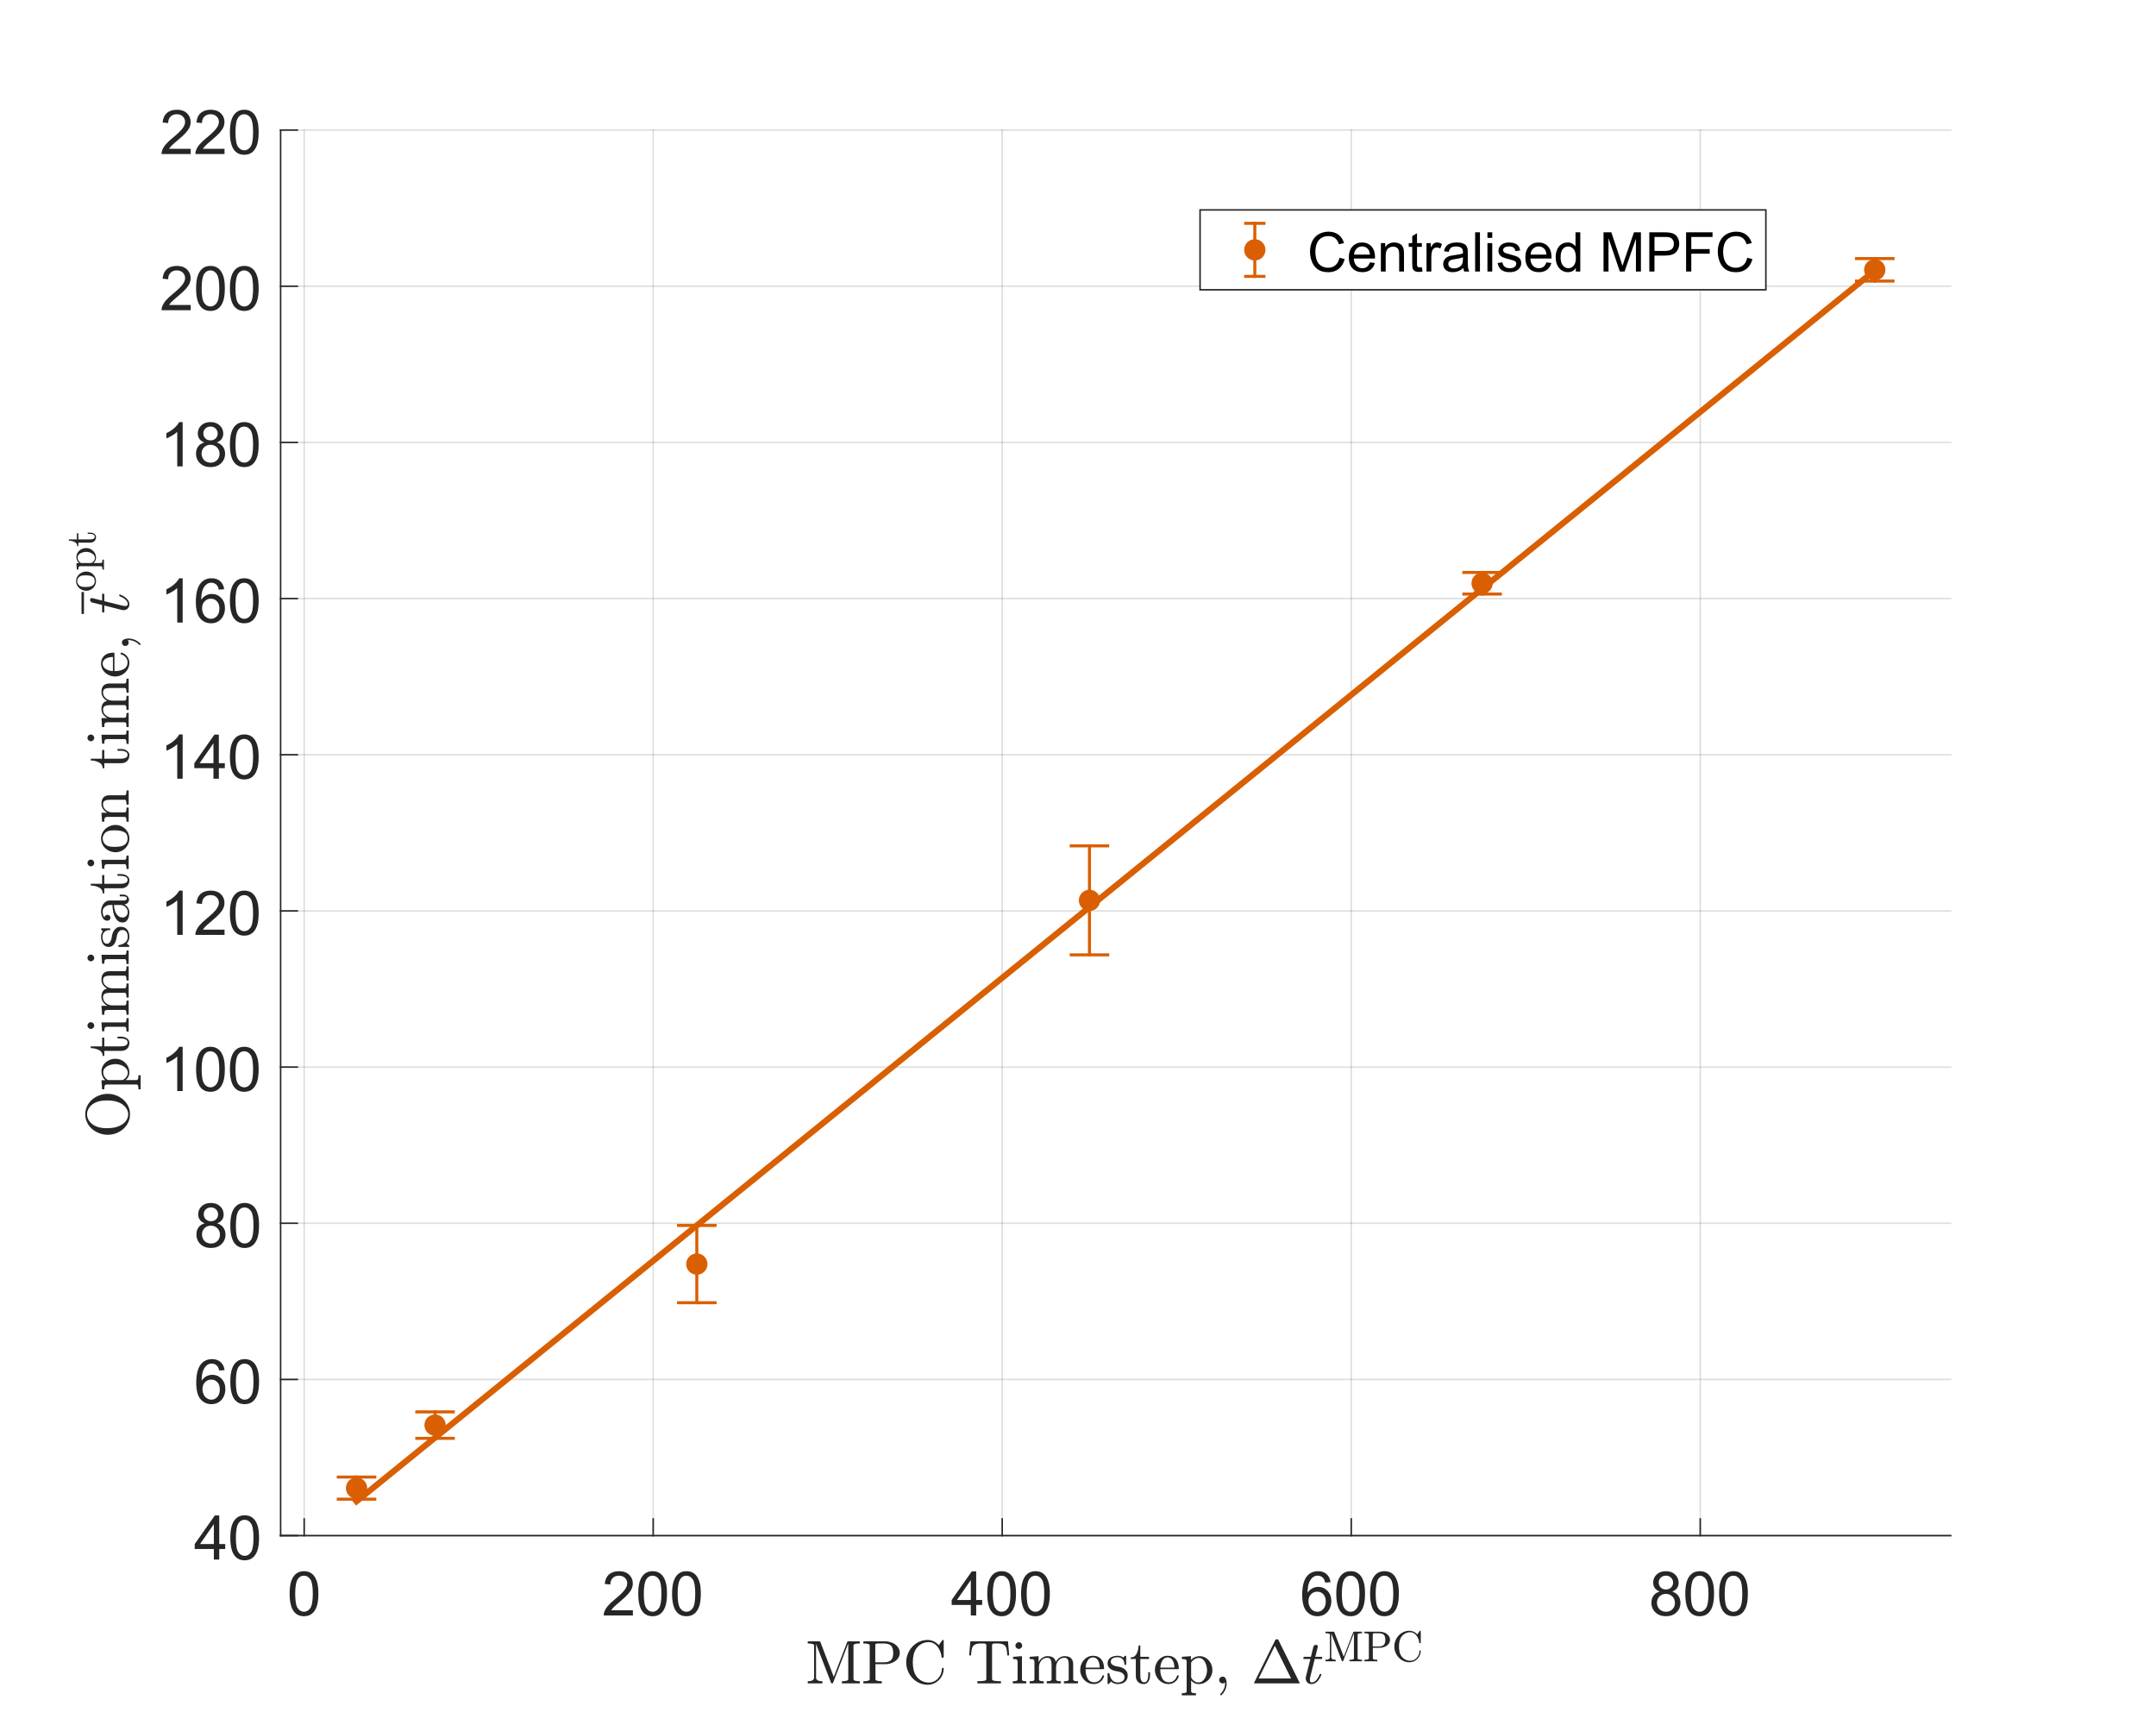 <?xml version="1.0"?>
<!DOCTYPE svg PUBLIC '-//W3C//DTD SVG 1.0//EN'
          'http://www.w3.org/TR/2001/REC-SVG-20010904/DTD/svg10.dtd'>
<svg xmlns:xlink="http://www.w3.org/1999/xlink" style="fill-opacity:1; color-rendering:auto; color-interpolation:auto; text-rendering:auto; stroke:black; stroke-linecap:square; stroke-miterlimit:10; shape-rendering:auto; stroke-opacity:1; fill:black; stroke-dasharray:none; font-weight:normal; stroke-width:1; font-family:'Dialog'; font-style:normal; stroke-linejoin:miter; font-size:12px; stroke-dashoffset:0; image-rendering:auto;" width="945" height="756" xmlns="http://www.w3.org/2000/svg"
><rect width="100%" height="100%" fill="#333333" stroke="none"/><!--Generated by the Batik Graphics2D SVG Generator--><defs id="genericDefs"
  /><g
  ><defs id="defs1"
    ><clipPath clipPathUnits="userSpaceOnUse" id="clipPath1"
      ><path d="M0 0 L945 0 L945 756 L0 756 L0 0 Z"
      /></clipPath
    ></defs
    ><g style="fill:white; stroke:white;"
    ><rect x="0" y="0" width="945" style="clip-path:url(#clipPath1); stroke:none;" height="756"
    /></g
    ><g style="fill:white; text-rendering:optimizeSpeed; color-rendering:optimizeSpeed; image-rendering:optimizeSpeed; shape-rendering:crispEdges; stroke:white; color-interpolation:sRGB;"
    ><rect x="0" width="945" height="756" y="0" style="stroke:none;"
      /><path style="stroke:none;" d="M123 673 L855 673 L855 57 L123 57 Z"
    /></g
    ><g style="stroke-linecap:butt; fill-opacity:0.149; fill:rgb(38,38,38); text-rendering:geometricPrecision; image-rendering:optimizeQuality; color-rendering:optimizeQuality; stroke-linejoin:round; stroke:rgb(38,38,38); color-interpolation:linearRGB; stroke-width:0.667; stroke-opacity:0.149;"
    ><line y2="57" style="fill:none;" x1="133.326" x2="133.326" y1="673"
      /><line y2="57" style="fill:none;" x1="286.304" x2="286.304" y1="673"
      /><line y2="57" style="fill:none;" x1="439.282" x2="439.282" y1="673"
      /><line y2="57" style="fill:none;" x1="592.26" x2="592.26" y1="673"
      /><line y2="57" style="fill:none;" x1="745.238" x2="745.238" y1="673"
      /><line y2="673" style="fill:none;" x1="855" x2="123" y1="673"
      /><line y2="604.556" style="fill:none;" x1="855" x2="123" y1="604.556"
      /><line y2="536.111" style="fill:none;" x1="855" x2="123" y1="536.111"
      /><line y2="467.667" style="fill:none;" x1="855" x2="123" y1="467.667"
      /><line y2="399.222" style="fill:none;" x1="855" x2="123" y1="399.222"
      /><line y2="330.778" style="fill:none;" x1="855" x2="123" y1="330.778"
      /><line y2="262.333" style="fill:none;" x1="855" x2="123" y1="262.333"
      /><line y2="193.889" style="fill:none;" x1="855" x2="123" y1="193.889"
      /><line y2="125.444" style="fill:none;" x1="855" x2="123" y1="125.444"
      /><line y2="57" style="fill:none;" x1="855" x2="123" y1="57"
      /><line x1="123" x2="855" y1="673" style="stroke-linecap:square; fill-opacity:1; fill:none; stroke-opacity:1;" y2="673"
      /><line x1="133.326" x2="133.326" y1="673" style="stroke-linecap:square; fill-opacity:1; fill:none; stroke-opacity:1;" y2="665.68"
      /><line x1="286.304" x2="286.304" y1="673" style="stroke-linecap:square; fill-opacity:1; fill:none; stroke-opacity:1;" y2="665.68"
      /><line x1="439.282" x2="439.282" y1="673" style="stroke-linecap:square; fill-opacity:1; fill:none; stroke-opacity:1;" y2="665.68"
      /><line x1="592.26" x2="592.26" y1="673" style="stroke-linecap:square; fill-opacity:1; fill:none; stroke-opacity:1;" y2="665.68"
      /><line x1="745.238" x2="745.238" y1="673" style="stroke-linecap:square; fill-opacity:1; fill:none; stroke-opacity:1;" y2="665.68"
    /></g
    ><g transform="translate(133.326,681)" style="font-size:26.667px; fill:rgb(38,38,38); text-rendering:geometricPrecision; color-rendering:optimizeQuality; image-rendering:optimizeQuality; stroke:rgb(38,38,38); color-interpolation:linearRGB;"
    ><path style="stroke:none;" d="M-6.375 17.469 Q-6.375 14.047 -5.672 11.953 Q-4.969 9.859 -3.578 8.727 Q-2.188 7.594 -0.078 7.594 Q1.484 7.594 2.656 8.219 Q3.828 8.844 4.594 10.023 Q5.359 11.203 5.789 12.898 Q6.219 14.594 6.219 17.469 Q6.219 20.875 5.523 22.961 Q4.828 25.047 3.438 26.188 Q2.047 27.328 -0.078 27.328 Q-2.875 27.328 -4.469 25.328 Q-6.375 22.906 -6.375 17.469 ZM-3.938 17.469 Q-3.938 22.234 -2.828 23.805 Q-1.719 25.375 -0.078 25.375 Q1.562 25.375 2.672 23.797 Q3.781 22.219 3.781 17.469 Q3.781 12.703 2.672 11.133 Q1.562 9.562 -0.109 9.562 Q-1.734 9.562 -2.719 10.938 Q-3.938 12.703 -3.938 17.469 Z"
    /></g
    ><g transform="translate(286.304,681)" style="font-size:26.667px; fill:rgb(38,38,38); text-rendering:geometricPrecision; color-rendering:optimizeQuality; image-rendering:optimizeQuality; stroke:rgb(38,38,38); color-interpolation:linearRGB;"
    ><path style="stroke:none;" d="M-8.906 24.719 L-8.906 27 L-21.688 27 Q-21.703 26.141 -21.406 25.359 Q-20.922 24.047 -19.844 22.781 Q-18.766 21.516 -16.734 19.859 Q-13.594 17.266 -12.484 15.758 Q-11.375 14.25 -11.375 12.906 Q-11.375 11.5 -12.383 10.531 Q-13.391 9.562 -15.016 9.562 Q-16.719 9.562 -17.75 10.586 Q-18.781 11.609 -18.797 13.438 L-21.234 13.188 Q-20.984 10.453 -19.352 9.023 Q-17.719 7.594 -14.953 7.594 Q-12.172 7.594 -10.555 9.133 Q-8.938 10.672 -8.938 12.953 Q-8.938 14.125 -9.414 15.242 Q-9.891 16.359 -10.984 17.602 Q-12.078 18.844 -14.641 21 Q-16.781 22.797 -17.383 23.438 Q-17.984 24.078 -18.391 24.719 L-8.906 24.719 ZM-6.55 17.469 Q-6.55 14.047 -5.847 11.953 Q-5.144 9.859 -3.753 8.727 Q-2.363 7.594 -0.253 7.594 Q1.309 7.594 2.481 8.219 Q3.653 8.844 4.419 10.023 Q5.184 11.203 5.614 12.898 Q6.044 14.594 6.044 17.469 Q6.044 20.875 5.348 22.961 Q4.653 25.047 3.262 26.188 Q1.872 27.328 -0.253 27.328 Q-3.05 27.328 -4.644 25.328 Q-6.55 22.906 -6.55 17.469 ZM-4.113 17.469 Q-4.113 22.234 -3.003 23.805 Q-1.894 25.375 -0.253 25.375 Q1.387 25.375 2.497 23.797 Q3.606 22.219 3.606 17.469 Q3.606 12.703 2.497 11.133 Q1.387 9.562 -0.284 9.562 Q-1.909 9.562 -2.894 10.938 Q-4.113 12.703 -4.113 17.469 ZM8.275 17.469 Q8.275 14.047 8.978 11.953 Q9.681 9.859 11.072 8.727 Q12.462 7.594 14.572 7.594 Q16.134 7.594 17.306 8.219 Q18.478 8.844 19.244 10.023 Q20.009 11.203 20.439 12.898 Q20.869 14.594 20.869 17.469 Q20.869 20.875 20.173 22.961 Q19.478 25.047 18.087 26.188 Q16.697 27.328 14.572 27.328 Q11.775 27.328 10.181 25.328 Q8.275 22.906 8.275 17.469 ZM10.712 17.469 Q10.712 22.234 11.822 23.805 Q12.931 25.375 14.572 25.375 Q16.212 25.375 17.322 23.797 Q18.431 22.219 18.431 17.469 Q18.431 12.703 17.322 11.133 Q16.212 9.562 14.54 9.562 Q12.915 9.562 11.931 10.938 Q10.712 12.703 10.712 17.469 Z"
    /></g
    ><g transform="translate(439.282,681)" style="font-size:26.667px; fill:rgb(38,38,38); text-rendering:geometricPrecision; color-rendering:optimizeQuality; image-rendering:optimizeQuality; stroke:rgb(38,38,38); color-interpolation:linearRGB;"
    ><path style="stroke:none;" d="M-13.766 27 L-13.766 22.375 L-22.156 22.375 L-22.156 20.203 L-13.344 7.672 L-11.406 7.672 L-11.406 20.203 L-8.781 20.203 L-8.781 22.375 L-11.406 22.375 L-11.406 27 L-13.766 27 ZM-13.766 20.203 L-13.766 11.484 L-19.828 20.203 L-13.766 20.203 ZM-6.55 17.469 Q-6.55 14.047 -5.847 11.953 Q-5.144 9.859 -3.753 8.727 Q-2.363 7.594 -0.253 7.594 Q1.309 7.594 2.481 8.219 Q3.653 8.844 4.419 10.023 Q5.184 11.203 5.614 12.898 Q6.044 14.594 6.044 17.469 Q6.044 20.875 5.348 22.961 Q4.653 25.047 3.262 26.188 Q1.872 27.328 -0.253 27.328 Q-3.05 27.328 -4.644 25.328 Q-6.55 22.906 -6.55 17.469 ZM-4.113 17.469 Q-4.113 22.234 -3.003 23.805 Q-1.894 25.375 -0.253 25.375 Q1.387 25.375 2.497 23.797 Q3.606 22.219 3.606 17.469 Q3.606 12.703 2.497 11.133 Q1.387 9.562 -0.284 9.562 Q-1.909 9.562 -2.894 10.938 Q-4.113 12.703 -4.113 17.469 ZM8.275 17.469 Q8.275 14.047 8.978 11.953 Q9.681 9.859 11.072 8.727 Q12.462 7.594 14.572 7.594 Q16.134 7.594 17.306 8.219 Q18.478 8.844 19.244 10.023 Q20.009 11.203 20.439 12.898 Q20.869 14.594 20.869 17.469 Q20.869 20.875 20.173 22.961 Q19.478 25.047 18.087 26.188 Q16.697 27.328 14.572 27.328 Q11.775 27.328 10.181 25.328 Q8.275 22.906 8.275 17.469 ZM10.712 17.469 Q10.712 22.234 11.822 23.805 Q12.931 25.375 14.572 25.375 Q16.212 25.375 17.322 23.797 Q18.431 22.219 18.431 17.469 Q18.431 12.703 17.322 11.133 Q16.212 9.562 14.54 9.562 Q12.915 9.562 11.931 10.938 Q10.712 12.703 10.712 17.469 Z"
    /></g
    ><g transform="translate(592.26,681)" style="font-size:26.667px; fill:rgb(38,38,38); text-rendering:geometricPrecision; color-rendering:optimizeQuality; image-rendering:optimizeQuality; stroke:rgb(38,38,38); color-interpolation:linearRGB;"
    ><path style="stroke:none;" d="M-9.062 12.406 L-11.422 12.594 Q-11.734 11.188 -12.328 10.562 Q-13.281 9.547 -14.688 9.547 Q-15.828 9.547 -16.688 10.172 Q-17.812 11 -18.453 12.562 Q-19.094 14.125 -19.125 17.031 Q-18.266 15.734 -17.031 15.102 Q-15.797 14.469 -14.438 14.469 Q-12.062 14.469 -10.391 16.211 Q-8.719 17.953 -8.719 20.719 Q-8.719 22.547 -9.508 24.109 Q-10.297 25.672 -11.664 26.5 Q-13.031 27.328 -14.781 27.328 Q-17.734 27.328 -19.609 25.148 Q-21.484 22.969 -21.484 17.953 Q-21.484 12.359 -19.422 9.812 Q-17.609 7.594 -14.547 7.594 Q-12.266 7.594 -10.812 8.875 Q-9.359 10.156 -9.062 12.406 ZM-18.75 20.734 Q-18.75 21.969 -18.234 23.086 Q-17.719 24.203 -16.781 24.789 Q-15.844 25.375 -14.812 25.375 Q-13.312 25.375 -12.234 24.164 Q-11.156 22.953 -11.156 20.875 Q-11.156 18.859 -12.219 17.711 Q-13.281 16.562 -14.906 16.562 Q-16.516 16.562 -17.633 17.711 Q-18.75 18.859 -18.75 20.734 ZM-6.55 17.469 Q-6.55 14.047 -5.847 11.953 Q-5.144 9.859 -3.753 8.727 Q-2.363 7.594 -0.253 7.594 Q1.309 7.594 2.481 8.219 Q3.653 8.844 4.419 10.023 Q5.184 11.203 5.614 12.898 Q6.044 14.594 6.044 17.469 Q6.044 20.875 5.348 22.961 Q4.653 25.047 3.262 26.188 Q1.872 27.328 -0.253 27.328 Q-3.05 27.328 -4.644 25.328 Q-6.55 22.906 -6.55 17.469 ZM-4.113 17.469 Q-4.113 22.234 -3.003 23.805 Q-1.894 25.375 -0.253 25.375 Q1.387 25.375 2.497 23.797 Q3.606 22.219 3.606 17.469 Q3.606 12.703 2.497 11.133 Q1.387 9.562 -0.284 9.562 Q-1.909 9.562 -2.894 10.938 Q-4.113 12.703 -4.113 17.469 ZM8.275 17.469 Q8.275 14.047 8.978 11.953 Q9.681 9.859 11.072 8.727 Q12.462 7.594 14.572 7.594 Q16.134 7.594 17.306 8.219 Q18.478 8.844 19.244 10.023 Q20.009 11.203 20.439 12.898 Q20.869 14.594 20.869 17.469 Q20.869 20.875 20.173 22.961 Q19.478 25.047 18.087 26.188 Q16.697 27.328 14.572 27.328 Q11.775 27.328 10.181 25.328 Q8.275 22.906 8.275 17.469 ZM10.712 17.469 Q10.712 22.234 11.822 23.805 Q12.931 25.375 14.572 25.375 Q16.212 25.375 17.322 23.797 Q18.431 22.219 18.431 17.469 Q18.431 12.703 17.322 11.133 Q16.212 9.562 14.54 9.562 Q12.915 9.562 11.931 10.938 Q10.712 12.703 10.712 17.469 Z"
    /></g
    ><g transform="translate(745.238,681)" style="font-size:26.667px; fill:rgb(38,38,38); text-rendering:geometricPrecision; color-rendering:optimizeQuality; image-rendering:optimizeQuality; stroke:rgb(38,38,38); color-interpolation:linearRGB;"
    ><path style="stroke:none;" d="M-17.734 16.516 Q-19.203 15.984 -19.914 14.977 Q-20.625 13.969 -20.625 12.578 Q-20.625 10.469 -19.109 9.031 Q-17.594 7.594 -15.078 7.594 Q-12.547 7.594 -11.008 9.062 Q-9.469 10.531 -9.469 12.641 Q-9.469 13.984 -10.172 14.984 Q-10.875 15.984 -12.312 16.516 Q-10.531 17.094 -9.602 18.391 Q-8.672 19.688 -8.672 21.469 Q-8.672 23.953 -10.422 25.641 Q-12.172 27.328 -15.031 27.328 Q-17.906 27.328 -19.656 25.633 Q-21.406 23.938 -21.406 21.406 Q-21.406 19.531 -20.453 18.258 Q-19.5 16.984 -17.734 16.516 ZM-18.203 12.5 Q-18.203 13.875 -17.32 14.742 Q-16.438 15.609 -15.031 15.609 Q-13.656 15.609 -12.781 14.742 Q-11.906 13.875 -11.906 12.625 Q-11.906 11.328 -12.805 10.438 Q-13.703 9.547 -15.047 9.547 Q-16.406 9.547 -17.305 10.414 Q-18.203 11.281 -18.203 12.5 ZM-18.969 21.422 Q-18.969 22.438 -18.484 23.391 Q-18 24.344 -17.055 24.859 Q-16.109 25.375 -15.016 25.375 Q-13.312 25.375 -12.203 24.281 Q-11.094 23.188 -11.094 21.5 Q-11.094 19.781 -12.234 18.664 Q-13.375 17.547 -15.094 17.547 Q-16.766 17.547 -17.867 18.656 Q-18.969 19.766 -18.969 21.422 ZM-6.55 17.469 Q-6.55 14.047 -5.847 11.953 Q-5.144 9.859 -3.753 8.727 Q-2.363 7.594 -0.253 7.594 Q1.309 7.594 2.481 8.219 Q3.653 8.844 4.419 10.023 Q5.184 11.203 5.614 12.898 Q6.044 14.594 6.044 17.469 Q6.044 20.875 5.348 22.961 Q4.653 25.047 3.262 26.188 Q1.872 27.328 -0.253 27.328 Q-3.05 27.328 -4.644 25.328 Q-6.55 22.906 -6.55 17.469 ZM-4.113 17.469 Q-4.113 22.234 -3.003 23.805 Q-1.894 25.375 -0.253 25.375 Q1.387 25.375 2.497 23.797 Q3.606 22.219 3.606 17.469 Q3.606 12.703 2.497 11.133 Q1.387 9.562 -0.284 9.562 Q-1.909 9.562 -2.894 10.938 Q-4.113 12.703 -4.113 17.469 ZM8.275 17.469 Q8.275 14.047 8.978 11.953 Q9.681 9.859 11.072 8.727 Q12.462 7.594 14.572 7.594 Q16.134 7.594 17.306 8.219 Q18.478 8.844 19.244 10.023 Q20.009 11.203 20.439 12.898 Q20.869 14.594 20.869 17.469 Q20.869 20.875 20.173 22.961 Q19.478 25.047 18.087 26.188 Q16.697 27.328 14.572 27.328 Q11.775 27.328 10.181 25.328 Q8.275 22.906 8.275 17.469 ZM10.712 17.469 Q10.712 22.234 11.822 23.805 Q12.931 25.375 14.572 25.375 Q16.212 25.375 17.322 23.797 Q18.431 22.219 18.431 17.469 Q18.431 12.703 17.322 11.133 Q16.212 9.562 14.54 9.562 Q12.915 9.562 11.931 10.938 Q10.712 12.703 10.712 17.469 Z"
    /></g
    ><g transform="translate(489,715.333)" style="font-size:26.667px; fill:rgb(38,38,38); text-rendering:geometricPrecision; image-rendering:optimizeQuality; color-rendering:optimizeQuality; font-family:'mwa_cmr10'; stroke:rgb(38,38,38); color-interpolation:linearRGB;"
    ><path style="stroke:none;" d="M-134.954 22.433 L-134.954 21.48 Q-132.173 21.48 -132.173 19.886 L-132.173 5.792 Q-132.173 4.933 -134.954 4.933 L-134.954 3.995 L-129.861 3.995 Q-129.533 3.995 -129.423 4.292 L-123.548 19.573 L-117.658 4.292 Q-117.548 3.995 -117.22 3.995 L-112.126 3.995 L-112.126 4.933 Q-114.908 4.933 -114.908 5.792 L-114.908 20.62 Q-114.908 21.48 -112.126 21.48 L-112.126 22.433 L-119.986 22.433 L-119.986 21.48 Q-117.204 21.48 -117.204 20.62 L-117.204 4.917 L-123.845 22.136 Q-123.97 22.433 -124.298 22.433 Q-124.642 22.433 -124.751 22.136 L-131.314 5.12 L-131.314 19.886 Q-131.314 21.48 -128.533 21.48 L-128.533 22.433 L-134.954 22.433 Z"
      /><path style="stroke:none;" d="M-110.573 22.433 L-110.573 21.48 Q-107.791 21.48 -107.791 20.62 L-107.791 5.792 Q-107.791 4.933 -110.573 4.933 L-110.573 3.995 L-100.963 3.995 Q-99.479 3.995 -98.002 4.597 Q-96.526 5.198 -95.573 6.362 Q-94.619 7.526 -94.619 9.058 Q-94.619 10.573 -95.58 11.706 Q-96.541 12.839 -98.002 13.425 Q-99.463 14.011 -100.963 14.011 L-105.276 14.011 L-105.276 20.62 Q-105.276 21.48 -102.494 21.48 L-102.494 22.433 L-110.573 22.433 ZM-105.354 13.198 L-101.698 13.198 Q-100.198 13.198 -99.276 12.776 Q-98.354 12.354 -97.924 11.448 Q-97.494 10.542 -97.494 9.058 Q-97.494 6.87 -98.463 5.901 Q-99.432 4.933 -101.698 4.933 L-103.994 4.933 Q-104.479 4.933 -104.744 4.972 Q-105.01 5.011 -105.182 5.206 Q-105.354 5.401 -105.354 5.792 L-105.354 13.198 Z"
      /><path style="stroke:none;" d="M-87.159 19.542 Q-86.237 20.714 -84.854 21.394 Q-83.471 22.073 -81.971 22.073 Q-80.721 22.073 -79.659 21.581 Q-78.596 21.089 -77.791 20.206 Q-76.987 19.323 -76.565 18.198 Q-76.143 17.073 -76.143 15.839 Q-76.143 15.636 -75.893 15.636 L-75.565 15.636 Q-75.362 15.636 -75.362 15.886 Q-75.362 17.308 -75.901 18.62 Q-76.44 19.933 -77.432 20.925 Q-78.424 21.917 -79.706 22.472 Q-80.987 23.026 -82.393 23.026 Q-84.331 23.026 -86.057 22.245 Q-87.784 21.464 -89.073 20.097 Q-90.362 18.73 -91.081 16.933 Q-91.799 15.136 -91.799 13.198 Q-91.799 11.261 -91.081 9.472 Q-90.362 7.683 -89.073 6.308 Q-87.784 4.933 -86.057 4.167 Q-84.331 3.401 -82.393 3.401 Q-81.002 3.401 -79.737 3.995 Q-78.471 4.589 -77.518 5.683 L-75.956 3.479 Q-75.799 3.401 -75.768 3.401 L-75.565 3.401 Q-75.487 3.401 -75.424 3.464 Q-75.362 3.526 -75.362 3.62 L-75.362 10.917 Q-75.362 11.151 -75.565 11.151 L-76.065 11.151 Q-76.315 11.151 -76.315 10.917 Q-76.315 10.136 -76.62 9.175 Q-76.924 8.214 -77.409 7.347 Q-77.893 6.479 -78.518 5.823 Q-80.034 4.339 -82.002 4.339 Q-83.487 4.339 -84.854 5.011 Q-86.221 5.683 -87.159 6.87 Q-88.143 8.136 -88.526 9.753 Q-88.909 11.37 -88.909 13.198 Q-88.909 15.042 -88.526 16.659 Q-88.143 18.276 -87.159 19.542 Z"
      /><path style="stroke:none;" d="M-60.604 22.433 L-60.604 21.48 Q-59.245 21.48 -57.964 21.331 Q-56.682 21.183 -56.682 20.62 L-56.682 5.792 Q-56.682 5.214 -57.011 5.073 Q-57.339 4.933 -58.057 4.933 L-59.198 4.933 Q-61.417 4.933 -62.354 5.917 Q-62.839 6.401 -63.05 7.479 Q-63.261 8.558 -63.417 10.167 L-64.198 10.167 L-63.682 3.995 L-47.182 3.995 L-46.667 10.167 L-47.464 10.167 Q-47.62 8.433 -47.807 7.409 Q-47.995 6.386 -48.495 5.917 Q-49.448 4.933 -51.667 4.933 L-52.807 4.933 Q-53.292 4.933 -53.557 4.972 Q-53.823 5.011 -53.995 5.206 Q-54.167 5.401 -54.167 5.792 L-54.167 20.62 Q-54.167 21.183 -52.893 21.331 Q-51.62 21.48 -50.276 21.48 L-50.276 22.433 L-60.604 22.433 Z"
      /><path style="stroke:none;" d="M-45.079 22.433 L-45.079 21.48 Q-44.157 21.48 -43.564 21.339 Q-42.97 21.198 -42.97 20.62 L-42.97 13.261 Q-42.97 12.214 -43.368 11.979 Q-43.767 11.745 -44.954 11.745 L-44.954 10.792 L-41.064 10.495 L-41.064 20.62 Q-41.064 21.198 -40.556 21.339 Q-40.048 21.48 -39.189 21.48 L-39.189 22.433 L-45.079 22.433 ZM-43.923 5.854 Q-43.923 5.261 -43.478 4.816 Q-43.032 4.37 -42.454 4.37 Q-42.064 4.37 -41.712 4.566 Q-41.361 4.761 -41.165 5.12 Q-40.97 5.479 -40.97 5.854 Q-40.97 6.448 -41.415 6.894 Q-41.861 7.339 -42.454 7.339 Q-43.032 7.339 -43.478 6.894 Q-43.923 6.448 -43.923 5.854 Z"
      /><path style="stroke:none;" d="M-37.703 22.433 L-37.703 21.48 Q-36.766 21.48 -36.18 21.339 Q-35.594 21.198 -35.594 20.62 L-35.594 13.261 Q-35.594 12.526 -35.805 12.206 Q-36.016 11.886 -36.43 11.816 Q-36.844 11.745 -37.703 11.745 L-37.703 10.792 L-33.781 10.495 L-33.781 13.136 Q-33.234 11.979 -32.172 11.237 Q-31.109 10.495 -29.859 10.495 Q-26.75 10.495 -26.219 13.026 Q-25.672 11.901 -24.633 11.198 Q-23.594 10.495 -22.344 10.495 Q-21.125 10.495 -20.289 10.894 Q-19.453 11.292 -19.031 12.104 Q-18.609 12.917 -18.609 14.136 L-18.609 20.62 Q-18.609 21.198 -18.008 21.339 Q-17.406 21.48 -16.5 21.48 L-16.5 22.433 L-22.672 22.433 L-22.672 21.48 Q-21.75 21.48 -21.156 21.339 Q-20.562 21.198 -20.562 20.62 L-20.562 14.214 Q-20.562 12.854 -20.945 12.026 Q-21.328 11.198 -22.516 11.198 Q-24.078 11.198 -25.094 12.448 Q-26.109 13.698 -26.109 15.308 L-26.109 20.62 Q-26.109 21.198 -25.516 21.339 Q-24.922 21.48 -24 21.48 L-24 22.433 L-30.188 22.433 L-30.188 21.48 Q-29.266 21.48 -28.672 21.339 Q-28.078 21.198 -28.078 20.62 L-28.078 14.214 Q-28.078 12.901 -28.461 12.05 Q-28.844 11.198 -30.016 11.198 Q-31.594 11.198 -32.602 12.448 Q-33.609 13.698 -33.609 15.308 L-33.609 20.62 Q-33.609 21.198 -33.016 21.339 Q-32.422 21.48 -31.516 21.48 L-31.516 22.433 L-37.703 22.433 Z"
      /><path style="stroke:none;" d="M-9.559 22.73 Q-11.2 22.73 -12.575 21.87 Q-13.95 21.011 -14.739 19.566 Q-15.528 18.12 -15.528 16.511 Q-15.528 14.933 -14.809 13.511 Q-14.09 12.089 -12.801 11.206 Q-11.512 10.323 -9.934 10.323 Q-8.7 10.323 -7.786 10.745 Q-6.872 11.167 -6.278 11.901 Q-5.684 12.636 -5.379 13.636 Q-5.075 14.636 -5.075 15.839 Q-5.075 16.198 -5.356 16.198 L-13.168 16.198 L-13.168 16.48 Q-13.168 18.73 -12.262 20.339 Q-11.356 21.948 -9.309 21.948 Q-8.481 21.948 -7.778 21.581 Q-7.075 21.214 -6.551 20.55 Q-6.028 19.886 -5.856 19.136 Q-5.825 19.042 -5.754 18.972 Q-5.684 18.901 -5.59 18.901 L-5.356 18.901 Q-5.075 18.901 -5.075 19.245 Q-5.45 20.776 -6.715 21.753 Q-7.981 22.73 -9.559 22.73 ZM-13.137 15.526 L-6.981 15.526 Q-6.981 14.511 -7.262 13.472 Q-7.543 12.433 -8.207 11.737 Q-8.871 11.042 -9.934 11.042 Q-11.465 11.042 -12.301 12.472 Q-13.137 13.901 -13.137 15.526 Z"
      /><path style="stroke:none;" d="M-3.535 22.511 L-3.535 18.105 Q-3.535 17.901 -3.285 17.901 L-2.957 17.901 Q-2.801 17.901 -2.754 18.105 Q-2.004 22.026 0.887 22.026 Q2.168 22.026 3.027 21.448 Q3.887 20.87 3.887 19.651 Q3.887 18.776 3.215 18.167 Q2.543 17.558 1.621 17.323 L-0.176 16.98 Q-1.098 16.776 -1.84 16.37 Q-2.582 15.964 -3.059 15.284 Q-3.535 14.604 -3.535 13.698 Q-3.535 12.511 -2.902 11.753 Q-2.27 10.995 -1.27 10.659 Q-0.27 10.323 0.887 10.323 Q2.277 10.323 3.293 11.073 L4.074 10.401 Q4.074 10.323 4.215 10.323 L4.402 10.323 Q4.48 10.323 4.551 10.401 Q4.621 10.479 4.621 10.558 L4.621 14.089 Q4.621 14.339 4.402 14.339 L4.074 14.339 Q3.84 14.339 3.84 14.089 Q3.84 12.683 3.058 11.823 Q2.277 10.964 0.855 10.964 Q-0.348 10.964 -1.238 11.409 Q-2.129 11.854 -2.129 12.948 Q-2.129 13.698 -1.488 14.183 Q-0.848 14.667 0.012 14.886 L1.84 15.214 Q2.762 15.433 3.558 15.933 Q4.355 16.433 4.824 17.198 Q5.293 17.964 5.293 18.933 Q5.293 19.901 4.957 20.62 Q4.621 21.339 4.019 21.816 Q3.418 22.292 2.598 22.511 Q1.777 22.73 0.887 22.73 Q-0.801 22.73 -2.004 21.605 L-2.988 22.667 Q-2.988 22.73 -3.129 22.73 L-3.285 22.73 Q-3.535 22.73 -3.535 22.511 Z"
      /><path style="stroke:none;" d="M8.843 19.183 L8.843 11.745 L6.608 11.745 L6.608 11.042 Q8.374 11.042 9.202 9.394 Q10.03 7.745 10.03 5.823 L10.811 5.823 L10.811 10.792 L14.624 10.792 L14.624 11.745 L10.811 11.745 L10.811 19.136 Q10.811 20.261 11.186 21.105 Q11.561 21.948 12.546 21.948 Q13.468 21.948 13.874 21.058 Q14.28 20.167 14.28 19.136 L14.28 17.542 L15.061 17.542 L15.061 19.183 Q15.061 20.026 14.749 20.855 Q14.436 21.683 13.827 22.206 Q13.218 22.73 12.358 22.73 Q10.733 22.73 9.788 21.761 Q8.843 20.792 8.843 19.183 Z"
      /><path style="stroke:none;" d="M23.182 22.73 Q21.541 22.73 20.166 21.87 Q18.791 21.011 18.002 19.566 Q17.213 18.12 17.213 16.511 Q17.213 14.933 17.932 13.511 Q18.651 12.089 19.94 11.206 Q21.229 10.323 22.807 10.323 Q24.041 10.323 24.955 10.745 Q25.869 11.167 26.463 11.901 Q27.057 12.636 27.361 13.636 Q27.666 14.636 27.666 15.839 Q27.666 16.198 27.385 16.198 L19.572 16.198 L19.572 16.48 Q19.572 18.73 20.479 20.339 Q21.385 21.948 23.432 21.948 Q24.26 21.948 24.963 21.581 Q25.666 21.214 26.19 20.55 Q26.713 19.886 26.885 19.136 Q26.916 19.042 26.986 18.972 Q27.057 18.901 27.151 18.901 L27.385 18.901 Q27.666 18.901 27.666 19.245 Q27.291 20.776 26.026 21.753 Q24.76 22.73 23.182 22.73 ZM19.604 15.526 L25.76 15.526 Q25.76 14.511 25.479 13.472 Q25.197 12.433 24.533 11.737 Q23.869 11.042 22.807 11.042 Q21.276 11.042 20.44 12.472 Q19.604 13.901 19.604 15.526 Z"
      /><path style="stroke:none;" d="M29.018 27.667 L29.018 26.73 Q29.94 26.73 30.534 26.573 Q31.127 26.417 31.127 25.855 L31.127 12.854 Q31.127 12.104 30.596 11.925 Q30.065 11.745 29.018 11.745 L29.018 10.792 L33.002 10.495 L33.002 12.183 Q33.752 11.354 34.729 10.925 Q35.706 10.495 36.815 10.495 Q38.409 10.495 39.69 11.362 Q40.971 12.229 41.69 13.636 Q42.409 15.042 42.409 16.605 Q42.409 18.245 41.612 19.651 Q40.815 21.058 39.44 21.894 Q38.065 22.73 36.409 22.73 Q34.44 22.73 33.081 21.136 L33.081 25.855 Q33.081 26.417 33.682 26.573 Q34.284 26.73 35.19 26.73 L35.19 27.667 L29.018 27.667 ZM33.081 19.808 Q33.565 20.776 34.409 21.401 Q35.252 22.026 36.252 22.026 Q37.19 22.026 37.909 21.526 Q38.627 21.026 39.112 20.183 Q39.596 19.339 39.831 18.409 Q40.065 17.48 40.065 16.605 Q40.065 15.526 39.674 14.269 Q39.284 13.011 38.487 12.144 Q37.69 11.276 36.549 11.276 Q35.456 11.276 34.541 11.839 Q33.627 12.401 33.081 13.354 L33.081 19.808 Z"
      /><path style="stroke:none;" d="M45.802 27.292 Q45.802 27.183 45.911 27.073 Q46.88 26.136 47.427 24.909 Q47.974 23.683 47.974 22.323 L47.974 21.995 Q47.536 22.433 46.88 22.433 Q46.27 22.433 45.833 21.995 Q45.395 21.558 45.395 20.948 Q45.395 20.308 45.833 19.886 Q46.27 19.464 46.88 19.464 Q47.849 19.464 48.255 20.355 Q48.661 21.245 48.661 22.323 Q48.661 23.823 48.067 25.175 Q47.474 26.526 46.38 27.62 Q46.27 27.667 46.208 27.667 Q46.067 27.667 45.934 27.55 Q45.802 27.433 45.802 27.292 Z"
      /><path style="stroke:none;" d="M60.895 22.433 Q60.66 22.433 60.66 22.214 Q60.676 22.198 60.684 22.183 Q60.692 22.167 60.692 22.136 L69.989 3.401 Q70.098 3.104 70.473 3.104 L70.848 3.104 Q71.207 3.104 71.332 3.401 L80.629 22.136 Q80.645 22.151 80.645 22.175 Q80.645 22.198 80.645 22.214 Q80.645 22.433 80.426 22.433 L60.895 22.433 ZM62.676 20.276 L76.895 20.276 L69.785 5.933 L62.676 20.276 Z"
      /><path style="stroke:none;" d="M83.32 20.245 Q83.32 19.855 83.398 19.495 L85.351 11.745 L82.523 11.745 Q82.242 11.745 82.242 11.386 Q82.351 10.792 82.601 10.792 L85.586 10.792 L86.664 6.386 Q86.773 6.026 87.094 5.776 Q87.414 5.526 87.805 5.526 Q88.148 5.526 88.383 5.729 Q88.617 5.933 88.617 6.276 Q88.617 6.354 88.609 6.401 Q88.601 6.448 88.586 6.511 L87.508 10.792 L90.289 10.792 Q90.555 10.792 90.555 11.151 Q90.555 11.214 90.508 11.37 Q90.461 11.526 90.398 11.636 Q90.336 11.745 90.211 11.745 L87.258 11.745 L85.32 19.542 Q85.133 20.308 85.133 20.87 Q85.133 22.026 85.914 22.026 Q87.101 22.026 88.023 20.909 Q88.945 19.792 89.43 18.464 Q89.539 18.308 89.633 18.308 L89.961 18.308 Q90.07 18.308 90.141 18.378 Q90.211 18.448 90.211 18.542 Q90.211 18.589 90.18 18.62 Q89.586 20.261 88.453 21.495 Q87.32 22.73 85.851 22.73 Q84.789 22.73 84.055 22.034 Q83.32 21.339 83.32 20.245 Z"
      /><path style="stroke:none;" d="M91.95 12.755 L91.95 12.084 Q93.903 12.084 93.903 10.959 L93.903 1.052 Q93.903 0.443 91.95 0.443 L91.95 -0.229 L95.544 -0.229 Q95.762 -0.229 95.841 -0.01 L99.981 10.74 L104.122 -0.01 Q104.2 -0.229 104.419 -0.229 L108.012 -0.229 L108.012 0.443 Q106.059 0.443 106.059 1.052 L106.059 11.49 Q106.059 12.084 108.012 12.084 L108.012 12.755 L102.481 12.755 L102.481 12.084 Q104.45 12.084 104.45 11.49 L104.45 0.427 L99.762 12.537 Q99.684 12.755 99.45 12.755 Q99.216 12.755 99.122 12.537 L94.512 0.568 L94.512 10.959 Q94.512 12.084 96.466 12.084 L96.466 12.755 L91.95 12.755 Z"
      /><path style="stroke:none;" d="M109.014 12.755 L109.014 12.084 Q110.983 12.084 110.983 11.49 L110.983 1.052 Q110.983 0.443 109.014 0.443 L109.014 -0.229 L115.78 -0.229 Q116.827 -0.229 117.866 0.201 Q118.905 0.63 119.577 1.443 Q120.249 2.256 120.249 3.349 Q120.249 4.412 119.569 5.209 Q118.889 6.005 117.858 6.42 Q116.827 6.834 115.78 6.834 L112.733 6.834 L112.733 11.49 Q112.733 12.084 114.702 12.084 L114.702 12.755 L109.014 12.755 ZM112.686 6.255 L115.264 6.255 Q116.311 6.255 116.959 5.959 Q117.608 5.662 117.912 5.021 Q118.217 4.38 118.217 3.349 Q118.217 1.802 117.537 1.123 Q116.858 0.443 115.264 0.443 L113.655 0.443 Q113.311 0.443 113.116 0.474 Q112.92 0.505 112.803 0.638 Q112.686 0.771 112.686 1.052 L112.686 6.255 Z"
      /><path style="stroke:none;" d="M125.421 10.724 Q126.077 11.552 127.054 12.029 Q128.03 12.505 129.077 12.505 Q129.952 12.505 130.702 12.154 Q131.452 11.802 132.015 11.185 Q132.577 10.568 132.882 9.779 Q133.187 8.99 133.187 8.115 Q133.187 7.974 133.343 7.974 L133.577 7.974 Q133.733 7.974 133.733 8.146 Q133.733 9.146 133.351 10.068 Q132.968 10.99 132.273 11.693 Q131.577 12.396 130.671 12.787 Q129.765 13.177 128.78 13.177 Q127.421 13.177 126.202 12.623 Q124.983 12.068 124.077 11.107 Q123.171 10.146 122.663 8.888 Q122.155 7.63 122.155 6.255 Q122.155 4.896 122.663 3.638 Q123.171 2.381 124.077 1.412 Q124.983 0.443 126.202 -0.096 Q127.421 -0.635 128.78 -0.635 Q129.765 -0.635 130.655 -0.213 Q131.546 0.209 132.202 0.974 L133.312 -0.588 Q133.421 -0.635 133.437 -0.635 L133.577 -0.635 Q133.64 -0.635 133.687 -0.588 Q133.733 -0.541 133.733 -0.479 L133.733 4.646 Q133.733 4.818 133.577 4.818 L133.233 4.818 Q133.062 4.818 133.062 4.646 Q133.062 4.099 132.843 3.42 Q132.624 2.74 132.288 2.138 Q131.952 1.537 131.499 1.068 Q130.437 0.021 129.046 0.021 Q127.999 0.021 127.038 0.498 Q126.077 0.974 125.421 1.802 Q124.733 2.693 124.46 3.834 Q124.187 4.974 124.187 6.255 Q124.187 7.552 124.46 8.693 Q124.733 9.834 125.421 10.724 Z"
    /></g
    ><g style="fill:rgb(38,38,38); text-rendering:geometricPrecision; image-rendering:optimizeQuality; color-rendering:optimizeQuality; stroke-linejoin:round; stroke:rgb(38,38,38); color-interpolation:linearRGB; stroke-width:0.667;"
    ><line y2="57" style="fill:none;" x1="123" x2="123" y1="673"
      /><line y2="673" style="fill:none;" x1="123" x2="130.32" y1="673"
      /><line y2="604.556" style="fill:none;" x1="123" x2="130.32" y1="604.556"
      /><line y2="536.111" style="fill:none;" x1="123" x2="130.32" y1="536.111"
      /><line y2="467.667" style="fill:none;" x1="123" x2="130.32" y1="467.667"
      /><line y2="399.222" style="fill:none;" x1="123" x2="130.32" y1="399.222"
      /><line y2="330.778" style="fill:none;" x1="123" x2="130.32" y1="330.778"
      /><line y2="262.333" style="fill:none;" x1="123" x2="130.32" y1="262.333"
      /><line y2="193.889" style="fill:none;" x1="123" x2="130.32" y1="193.889"
      /><line y2="125.444" style="fill:none;" x1="123" x2="130.32" y1="125.444"
      /><line y2="57" style="fill:none;" x1="123" x2="130.32" y1="57"
    /></g
    ><g transform="translate(115,673)" style="font-size:26.667px; fill:rgb(38,38,38); text-rendering:geometricPrecision; color-rendering:optimizeQuality; image-rendering:optimizeQuality; stroke:rgb(38,38,38); color-interpolation:linearRGB;"
    ><path style="stroke:none;" d="M-21.266 10.5 L-21.266 5.875 L-29.656 5.875 L-29.656 3.703 L-20.844 -8.828 L-18.906 -8.828 L-18.906 3.703 L-16.281 3.703 L-16.281 5.875 L-18.906 5.875 L-18.906 10.5 L-21.266 10.5 ZM-21.266 3.703 L-21.266 -5.016 L-27.328 3.703 L-21.266 3.703 ZM-14.05 0.969 Q-14.05 -2.453 -13.347 -4.547 Q-12.644 -6.641 -11.253 -7.773 Q-9.863 -8.906 -7.753 -8.906 Q-6.191 -8.906 -5.019 -8.281 Q-3.847 -7.656 -3.081 -6.477 Q-2.316 -5.297 -1.886 -3.602 Q-1.456 -1.906 -1.456 0.969 Q-1.456 4.375 -2.152 6.461 Q-2.847 8.547 -4.238 9.688 Q-5.628 10.828 -7.753 10.828 Q-10.55 10.828 -12.144 8.828 Q-14.05 6.406 -14.05 0.969 ZM-11.613 0.969 Q-11.613 5.734 -10.503 7.305 Q-9.394 8.875 -7.753 8.875 Q-6.113 8.875 -5.003 7.297 Q-3.894 5.719 -3.894 0.969 Q-3.894 -3.797 -5.003 -5.367 Q-6.113 -6.938 -7.784 -6.938 Q-9.409 -6.938 -10.394 -5.562 Q-11.613 -3.797 -11.613 0.969 Z"
    /></g
    ><g transform="translate(115,604.556)" style="font-size:26.667px; fill:rgb(38,38,38); text-rendering:geometricPrecision; color-rendering:optimizeQuality; image-rendering:optimizeQuality; stroke:rgb(38,38,38); color-interpolation:linearRGB;"
    ><path style="stroke:none;" d="M-16.562 -4.094 L-18.922 -3.906 Q-19.234 -5.312 -19.828 -5.938 Q-20.781 -6.953 -22.188 -6.953 Q-23.328 -6.953 -24.188 -6.328 Q-25.312 -5.5 -25.953 -3.938 Q-26.594 -2.375 -26.625 0.531 Q-25.766 -0.766 -24.531 -1.398 Q-23.297 -2.031 -21.938 -2.031 Q-19.562 -2.031 -17.891 -0.289 Q-16.219 1.453 -16.219 4.219 Q-16.219 6.047 -17.008 7.609 Q-17.797 9.172 -19.164 10 Q-20.531 10.828 -22.281 10.828 Q-25.234 10.828 -27.109 8.648 Q-28.984 6.469 -28.984 1.453 Q-28.984 -4.141 -26.922 -6.688 Q-25.109 -8.906 -22.047 -8.906 Q-19.766 -8.906 -18.312 -7.625 Q-16.859 -6.344 -16.562 -4.094 ZM-26.25 4.234 Q-26.25 5.469 -25.734 6.586 Q-25.219 7.703 -24.281 8.289 Q-23.344 8.875 -22.312 8.875 Q-20.812 8.875 -19.734 7.664 Q-18.656 6.453 -18.656 4.375 Q-18.656 2.359 -19.719 1.211 Q-20.781 0.062 -22.406 0.062 Q-24.016 0.062 -25.133 1.211 Q-26.25 2.359 -26.25 4.234 ZM-14.05 0.969 Q-14.05 -2.453 -13.347 -4.547 Q-12.644 -6.641 -11.253 -7.773 Q-9.863 -8.906 -7.753 -8.906 Q-6.191 -8.906 -5.019 -8.281 Q-3.847 -7.656 -3.081 -6.477 Q-2.316 -5.297 -1.886 -3.602 Q-1.456 -1.906 -1.456 0.969 Q-1.456 4.375 -2.152 6.461 Q-2.847 8.547 -4.238 9.688 Q-5.628 10.828 -7.753 10.828 Q-10.55 10.828 -12.144 8.828 Q-14.05 6.406 -14.05 0.969 ZM-11.613 0.969 Q-11.613 5.734 -10.503 7.305 Q-9.394 8.875 -7.753 8.875 Q-6.113 8.875 -5.003 7.297 Q-3.894 5.719 -3.894 0.969 Q-3.894 -3.797 -5.003 -5.367 Q-6.113 -6.938 -7.784 -6.938 Q-9.409 -6.938 -10.394 -5.562 Q-11.613 -3.797 -11.613 0.969 Z"
    /></g
    ><g transform="translate(115,536.111)" style="font-size:26.667px; fill:rgb(38,38,38); text-rendering:geometricPrecision; color-rendering:optimizeQuality; image-rendering:optimizeQuality; stroke:rgb(38,38,38); color-interpolation:linearRGB;"
    ><path style="stroke:none;" d="M-25.234 0.016 Q-26.703 -0.516 -27.414 -1.523 Q-28.125 -2.531 -28.125 -3.922 Q-28.125 -6.031 -26.609 -7.469 Q-25.094 -8.906 -22.578 -8.906 Q-20.047 -8.906 -18.508 -7.438 Q-16.969 -5.969 -16.969 -3.859 Q-16.969 -2.516 -17.672 -1.516 Q-18.375 -0.516 -19.812 0.016 Q-18.031 0.594 -17.102 1.891 Q-16.172 3.188 -16.172 4.969 Q-16.172 7.453 -17.922 9.141 Q-19.672 10.828 -22.531 10.828 Q-25.406 10.828 -27.156 9.133 Q-28.906 7.438 -28.906 4.906 Q-28.906 3.031 -27.953 1.758 Q-27 0.484 -25.234 0.016 ZM-25.703 -4 Q-25.703 -2.625 -24.82 -1.758 Q-23.938 -0.891 -22.531 -0.891 Q-21.156 -0.891 -20.281 -1.758 Q-19.406 -2.625 -19.406 -3.875 Q-19.406 -5.172 -20.305 -6.062 Q-21.203 -6.953 -22.547 -6.953 Q-23.906 -6.953 -24.805 -6.086 Q-25.703 -5.219 -25.703 -4 ZM-26.469 4.922 Q-26.469 5.938 -25.984 6.891 Q-25.5 7.844 -24.555 8.359 Q-23.609 8.875 -22.516 8.875 Q-20.812 8.875 -19.703 7.781 Q-18.594 6.688 -18.594 5 Q-18.594 3.281 -19.734 2.164 Q-20.875 1.047 -22.594 1.047 Q-24.266 1.047 -25.367 2.156 Q-26.469 3.266 -26.469 4.922 ZM-14.05 0.969 Q-14.05 -2.453 -13.347 -4.547 Q-12.644 -6.641 -11.253 -7.773 Q-9.863 -8.906 -7.753 -8.906 Q-6.191 -8.906 -5.019 -8.281 Q-3.847 -7.656 -3.081 -6.477 Q-2.316 -5.297 -1.886 -3.602 Q-1.456 -1.906 -1.456 0.969 Q-1.456 4.375 -2.152 6.461 Q-2.847 8.547 -4.238 9.688 Q-5.628 10.828 -7.753 10.828 Q-10.55 10.828 -12.144 8.828 Q-14.05 6.406 -14.05 0.969 ZM-11.613 0.969 Q-11.613 5.734 -10.503 7.305 Q-9.394 8.875 -7.753 8.875 Q-6.113 8.875 -5.003 7.297 Q-3.894 5.719 -3.894 0.969 Q-3.894 -3.797 -5.003 -5.367 Q-6.113 -6.938 -7.784 -6.938 Q-9.409 -6.938 -10.394 -5.562 Q-11.613 -3.797 -11.613 0.969 Z"
    /></g
    ><g transform="translate(115,467.667)" style="font-size:26.667px; fill:rgb(38,38,38); text-rendering:geometricPrecision; color-rendering:optimizeQuality; image-rendering:optimizeQuality; stroke:rgb(38,38,38); color-interpolation:linearRGB;"
    ><path style="stroke:none;" d="M-34.938 10.5 L-37.312 10.5 L-37.312 -4.625 Q-38.172 -3.797 -39.562 -2.984 Q-40.953 -2.172 -42.062 -1.766 L-42.062 -4.062 Q-40.062 -4.984 -38.578 -6.32 Q-37.094 -7.656 -36.469 -8.906 L-34.938 -8.906 L-34.938 10.5 ZM-29.05 0.969 Q-29.05 -2.453 -28.347 -4.547 Q-27.644 -6.641 -26.253 -7.773 Q-24.863 -8.906 -22.753 -8.906 Q-21.191 -8.906 -20.019 -8.281 Q-18.847 -7.656 -18.081 -6.477 Q-17.316 -5.297 -16.886 -3.602 Q-16.456 -1.906 -16.456 0.969 Q-16.456 4.375 -17.152 6.461 Q-17.847 8.547 -19.238 9.688 Q-20.628 10.828 -22.753 10.828 Q-25.55 10.828 -27.144 8.828 Q-29.05 6.406 -29.05 0.969 ZM-26.613 0.969 Q-26.613 5.734 -25.503 7.305 Q-24.394 8.875 -22.753 8.875 Q-21.113 8.875 -20.003 7.297 Q-18.894 5.719 -18.894 0.969 Q-18.894 -3.797 -20.003 -5.367 Q-21.113 -6.938 -22.784 -6.938 Q-24.409 -6.938 -25.394 -5.562 Q-26.613 -3.797 -26.613 0.969 ZM-14.225 0.969 Q-14.225 -2.453 -13.522 -4.547 Q-12.819 -6.641 -11.428 -7.773 Q-10.038 -8.906 -7.928 -8.906 Q-6.366 -8.906 -5.194 -8.281 Q-4.022 -7.656 -3.256 -6.477 Q-2.491 -5.297 -2.061 -3.602 Q-1.631 -1.906 -1.631 0.969 Q-1.631 4.375 -2.327 6.461 Q-3.022 8.547 -4.413 9.688 Q-5.803 10.828 -7.928 10.828 Q-10.725 10.828 -12.319 8.828 Q-14.225 6.406 -14.225 0.969 ZM-11.788 0.969 Q-11.788 5.734 -10.678 7.305 Q-9.569 8.875 -7.928 8.875 Q-6.288 8.875 -5.178 7.297 Q-4.069 5.719 -4.069 0.969 Q-4.069 -3.797 -5.178 -5.367 Q-6.288 -6.938 -7.96 -6.938 Q-9.585 -6.938 -10.569 -5.562 Q-11.788 -3.797 -11.788 0.969 Z"
    /></g
    ><g transform="translate(115,399.222)" style="font-size:26.667px; fill:rgb(38,38,38); text-rendering:geometricPrecision; color-rendering:optimizeQuality; image-rendering:optimizeQuality; stroke:rgb(38,38,38); color-interpolation:linearRGB;"
    ><path style="stroke:none;" d="M-34.938 10.5 L-37.312 10.5 L-37.312 -4.625 Q-38.172 -3.797 -39.562 -2.984 Q-40.953 -2.172 -42.062 -1.766 L-42.062 -4.062 Q-40.062 -4.984 -38.578 -6.32 Q-37.094 -7.656 -36.469 -8.906 L-34.938 -8.906 L-34.938 10.5 ZM-16.581 8.219 L-16.581 10.5 L-29.363 10.5 Q-29.378 9.641 -29.081 8.859 Q-28.597 7.547 -27.519 6.281 Q-26.441 5.016 -24.409 3.359 Q-21.269 0.766 -20.159 -0.742 Q-19.05 -2.25 -19.05 -3.594 Q-19.05 -5 -20.058 -5.969 Q-21.066 -6.938 -22.691 -6.938 Q-24.394 -6.938 -25.425 -5.914 Q-26.456 -4.891 -26.472 -3.062 L-28.909 -3.312 Q-28.659 -6.047 -27.027 -7.477 Q-25.394 -8.906 -22.628 -8.906 Q-19.847 -8.906 -18.23 -7.367 Q-16.613 -5.828 -16.613 -3.547 Q-16.613 -2.375 -17.089 -1.258 Q-17.566 -0.141 -18.659 1.102 Q-19.753 2.344 -22.316 4.5 Q-24.456 6.297 -25.058 6.938 Q-25.659 7.578 -26.066 8.219 L-16.581 8.219 ZM-14.225 0.969 Q-14.225 -2.453 -13.522 -4.547 Q-12.819 -6.641 -11.428 -7.773 Q-10.038 -8.906 -7.928 -8.906 Q-6.366 -8.906 -5.194 -8.281 Q-4.022 -7.656 -3.256 -6.477 Q-2.491 -5.297 -2.061 -3.602 Q-1.631 -1.906 -1.631 0.969 Q-1.631 4.375 -2.327 6.461 Q-3.022 8.547 -4.413 9.688 Q-5.803 10.828 -7.928 10.828 Q-10.725 10.828 -12.319 8.828 Q-14.225 6.406 -14.225 0.969 ZM-11.788 0.969 Q-11.788 5.734 -10.678 7.305 Q-9.569 8.875 -7.928 8.875 Q-6.288 8.875 -5.178 7.297 Q-4.069 5.719 -4.069 0.969 Q-4.069 -3.797 -5.178 -5.367 Q-6.288 -6.938 -7.96 -6.938 Q-9.585 -6.938 -10.569 -5.562 Q-11.788 -3.797 -11.788 0.969 Z"
    /></g
    ><g transform="translate(115,330.778)" style="font-size:26.667px; fill:rgb(38,38,38); text-rendering:geometricPrecision; color-rendering:optimizeQuality; image-rendering:optimizeQuality; stroke:rgb(38,38,38); color-interpolation:linearRGB;"
    ><path style="stroke:none;" d="M-34.938 10.5 L-37.312 10.5 L-37.312 -4.625 Q-38.172 -3.797 -39.562 -2.984 Q-40.953 -2.172 -42.062 -1.766 L-42.062 -4.062 Q-40.062 -4.984 -38.578 -6.32 Q-37.094 -7.656 -36.469 -8.906 L-34.938 -8.906 L-34.938 10.5 ZM-21.441 10.5 L-21.441 5.875 L-29.831 5.875 L-29.831 3.703 L-21.019 -8.828 L-19.081 -8.828 L-19.081 3.703 L-16.456 3.703 L-16.456 5.875 L-19.081 5.875 L-19.081 10.5 L-21.441 10.5 ZM-21.441 3.703 L-21.441 -5.016 L-27.503 3.703 L-21.441 3.703 ZM-14.225 0.969 Q-14.225 -2.453 -13.522 -4.547 Q-12.819 -6.641 -11.428 -7.773 Q-10.038 -8.906 -7.928 -8.906 Q-6.366 -8.906 -5.194 -8.281 Q-4.022 -7.656 -3.256 -6.477 Q-2.491 -5.297 -2.061 -3.602 Q-1.631 -1.906 -1.631 0.969 Q-1.631 4.375 -2.327 6.461 Q-3.022 8.547 -4.413 9.688 Q-5.803 10.828 -7.928 10.828 Q-10.725 10.828 -12.319 8.828 Q-14.225 6.406 -14.225 0.969 ZM-11.788 0.969 Q-11.788 5.734 -10.678 7.305 Q-9.569 8.875 -7.928 8.875 Q-6.288 8.875 -5.178 7.297 Q-4.069 5.719 -4.069 0.969 Q-4.069 -3.797 -5.178 -5.367 Q-6.288 -6.938 -7.96 -6.938 Q-9.585 -6.938 -10.569 -5.562 Q-11.788 -3.797 -11.788 0.969 Z"
    /></g
    ><g transform="translate(115,262.333)" style="font-size:26.667px; fill:rgb(38,38,38); text-rendering:geometricPrecision; color-rendering:optimizeQuality; image-rendering:optimizeQuality; stroke:rgb(38,38,38); color-interpolation:linearRGB;"
    ><path style="stroke:none;" d="M-34.938 10.5 L-37.312 10.5 L-37.312 -4.625 Q-38.172 -3.797 -39.562 -2.984 Q-40.953 -2.172 -42.062 -1.766 L-42.062 -4.062 Q-40.062 -4.984 -38.578 -6.32 Q-37.094 -7.656 -36.469 -8.906 L-34.938 -8.906 L-34.938 10.5 ZM-16.738 -4.094 L-19.097 -3.906 Q-19.409 -5.312 -20.003 -5.938 Q-20.956 -6.953 -22.363 -6.953 Q-23.503 -6.953 -24.363 -6.328 Q-25.488 -5.5 -26.128 -3.938 Q-26.769 -2.375 -26.8 0.531 Q-25.941 -0.766 -24.706 -1.398 Q-23.472 -2.031 -22.113 -2.031 Q-19.738 -2.031 -18.066 -0.289 Q-16.394 1.453 -16.394 4.219 Q-16.394 6.047 -17.183 7.609 Q-17.972 9.172 -19.339 10 Q-20.706 10.828 -22.456 10.828 Q-25.409 10.828 -27.284 8.648 Q-29.159 6.469 -29.159 1.453 Q-29.159 -4.141 -27.097 -6.688 Q-25.284 -8.906 -22.222 -8.906 Q-19.941 -8.906 -18.488 -7.625 Q-17.034 -6.344 -16.738 -4.094 ZM-26.425 4.234 Q-26.425 5.469 -25.909 6.586 Q-25.394 7.703 -24.456 8.289 Q-23.519 8.875 -22.488 8.875 Q-20.988 8.875 -19.909 7.664 Q-18.831 6.453 -18.831 4.375 Q-18.831 2.359 -19.894 1.211 Q-20.956 0.062 -22.581 0.062 Q-24.191 0.062 -25.308 1.211 Q-26.425 2.359 -26.425 4.234 ZM-14.225 0.969 Q-14.225 -2.453 -13.522 -4.547 Q-12.819 -6.641 -11.428 -7.773 Q-10.038 -8.906 -7.928 -8.906 Q-6.366 -8.906 -5.194 -8.281 Q-4.022 -7.656 -3.256 -6.477 Q-2.491 -5.297 -2.061 -3.602 Q-1.631 -1.906 -1.631 0.969 Q-1.631 4.375 -2.327 6.461 Q-3.022 8.547 -4.413 9.688 Q-5.803 10.828 -7.928 10.828 Q-10.725 10.828 -12.319 8.828 Q-14.225 6.406 -14.225 0.969 ZM-11.788 0.969 Q-11.788 5.734 -10.678 7.305 Q-9.569 8.875 -7.928 8.875 Q-6.288 8.875 -5.178 7.297 Q-4.069 5.719 -4.069 0.969 Q-4.069 -3.797 -5.178 -5.367 Q-6.288 -6.938 -7.96 -6.938 Q-9.585 -6.938 -10.569 -5.562 Q-11.788 -3.797 -11.788 0.969 Z"
    /></g
    ><g transform="translate(115,193.889)" style="font-size:26.667px; fill:rgb(38,38,38); text-rendering:geometricPrecision; color-rendering:optimizeQuality; image-rendering:optimizeQuality; stroke:rgb(38,38,38); color-interpolation:linearRGB;"
    ><path style="stroke:none;" d="M-34.938 10.5 L-37.312 10.5 L-37.312 -4.625 Q-38.172 -3.797 -39.562 -2.984 Q-40.953 -2.172 -42.062 -1.766 L-42.062 -4.062 Q-40.062 -4.984 -38.578 -6.32 Q-37.094 -7.656 -36.469 -8.906 L-34.938 -8.906 L-34.938 10.5 ZM-25.409 0.016 Q-26.878 -0.516 -27.589 -1.523 Q-28.3 -2.531 -28.3 -3.922 Q-28.3 -6.031 -26.784 -7.469 Q-25.269 -8.906 -22.753 -8.906 Q-20.222 -8.906 -18.683 -7.438 Q-17.144 -5.969 -17.144 -3.859 Q-17.144 -2.516 -17.847 -1.516 Q-18.55 -0.516 -19.988 0.016 Q-18.206 0.594 -17.277 1.891 Q-16.347 3.188 -16.347 4.969 Q-16.347 7.453 -18.097 9.141 Q-19.847 10.828 -22.706 10.828 Q-25.581 10.828 -27.331 9.133 Q-29.081 7.438 -29.081 4.906 Q-29.081 3.031 -28.128 1.758 Q-27.175 0.484 -25.409 0.016 ZM-25.878 -4 Q-25.878 -2.625 -24.995 -1.758 Q-24.113 -0.891 -22.706 -0.891 Q-21.331 -0.891 -20.456 -1.758 Q-19.581 -2.625 -19.581 -3.875 Q-19.581 -5.172 -20.48 -6.062 Q-21.378 -6.953 -22.722 -6.953 Q-24.081 -6.953 -24.98 -6.086 Q-25.878 -5.219 -25.878 -4 ZM-26.644 4.922 Q-26.644 5.938 -26.159 6.891 Q-25.675 7.844 -24.73 8.359 Q-23.784 8.875 -22.691 8.875 Q-20.988 8.875 -19.878 7.781 Q-18.769 6.688 -18.769 5 Q-18.769 3.281 -19.909 2.164 Q-21.05 1.047 -22.769 1.047 Q-24.441 1.047 -25.542 2.156 Q-26.644 3.266 -26.644 4.922 ZM-14.225 0.969 Q-14.225 -2.453 -13.522 -4.547 Q-12.819 -6.641 -11.428 -7.773 Q-10.038 -8.906 -7.928 -8.906 Q-6.366 -8.906 -5.194 -8.281 Q-4.022 -7.656 -3.256 -6.477 Q-2.491 -5.297 -2.061 -3.602 Q-1.631 -1.906 -1.631 0.969 Q-1.631 4.375 -2.327 6.461 Q-3.022 8.547 -4.413 9.688 Q-5.803 10.828 -7.928 10.828 Q-10.725 10.828 -12.319 8.828 Q-14.225 6.406 -14.225 0.969 ZM-11.788 0.969 Q-11.788 5.734 -10.678 7.305 Q-9.569 8.875 -7.928 8.875 Q-6.288 8.875 -5.178 7.297 Q-4.069 5.719 -4.069 0.969 Q-4.069 -3.797 -5.178 -5.367 Q-6.288 -6.938 -7.96 -6.938 Q-9.585 -6.938 -10.569 -5.562 Q-11.788 -3.797 -11.788 0.969 Z"
    /></g
    ><g transform="translate(115,125.444)" style="font-size:26.667px; fill:rgb(38,38,38); text-rendering:geometricPrecision; color-rendering:optimizeQuality; image-rendering:optimizeQuality; stroke:rgb(38,38,38); color-interpolation:linearRGB;"
    ><path style="stroke:none;" d="M-31.406 8.219 L-31.406 10.5 L-44.188 10.5 Q-44.203 9.641 -43.906 8.859 Q-43.422 7.547 -42.344 6.281 Q-41.266 5.016 -39.234 3.359 Q-36.094 0.766 -34.984 -0.742 Q-33.875 -2.25 -33.875 -3.594 Q-33.875 -5 -34.883 -5.969 Q-35.891 -6.938 -37.516 -6.938 Q-39.219 -6.938 -40.25 -5.914 Q-41.281 -4.891 -41.297 -3.062 L-43.734 -3.312 Q-43.484 -6.047 -41.852 -7.477 Q-40.219 -8.906 -37.453 -8.906 Q-34.672 -8.906 -33.055 -7.367 Q-31.438 -5.828 -31.438 -3.547 Q-31.438 -2.375 -31.914 -1.258 Q-32.391 -0.141 -33.484 1.102 Q-34.578 2.344 -37.141 4.5 Q-39.281 6.297 -39.883 6.938 Q-40.484 7.578 -40.891 8.219 L-31.406 8.219 ZM-29.05 0.969 Q-29.05 -2.453 -28.347 -4.547 Q-27.644 -6.641 -26.253 -7.773 Q-24.863 -8.906 -22.753 -8.906 Q-21.191 -8.906 -20.019 -8.281 Q-18.847 -7.656 -18.081 -6.477 Q-17.316 -5.297 -16.886 -3.602 Q-16.456 -1.906 -16.456 0.969 Q-16.456 4.375 -17.152 6.461 Q-17.847 8.547 -19.238 9.688 Q-20.628 10.828 -22.753 10.828 Q-25.55 10.828 -27.144 8.828 Q-29.05 6.406 -29.05 0.969 ZM-26.613 0.969 Q-26.613 5.734 -25.503 7.305 Q-24.394 8.875 -22.753 8.875 Q-21.113 8.875 -20.003 7.297 Q-18.894 5.719 -18.894 0.969 Q-18.894 -3.797 -20.003 -5.367 Q-21.113 -6.938 -22.784 -6.938 Q-24.409 -6.938 -25.394 -5.562 Q-26.613 -3.797 -26.613 0.969 ZM-14.225 0.969 Q-14.225 -2.453 -13.522 -4.547 Q-12.819 -6.641 -11.428 -7.773 Q-10.038 -8.906 -7.928 -8.906 Q-6.366 -8.906 -5.194 -8.281 Q-4.022 -7.656 -3.256 -6.477 Q-2.491 -5.297 -2.061 -3.602 Q-1.631 -1.906 -1.631 0.969 Q-1.631 4.375 -2.327 6.461 Q-3.022 8.547 -4.413 9.688 Q-5.803 10.828 -7.928 10.828 Q-10.725 10.828 -12.319 8.828 Q-14.225 6.406 -14.225 0.969 ZM-11.788 0.969 Q-11.788 5.734 -10.678 7.305 Q-9.569 8.875 -7.928 8.875 Q-6.288 8.875 -5.178 7.297 Q-4.069 5.719 -4.069 0.969 Q-4.069 -3.797 -5.178 -5.367 Q-6.288 -6.938 -7.96 -6.938 Q-9.585 -6.938 -10.569 -5.562 Q-11.788 -3.797 -11.788 0.969 Z"
    /></g
    ><g transform="translate(115,57)" style="font-size:26.667px; fill:rgb(38,38,38); text-rendering:geometricPrecision; color-rendering:optimizeQuality; image-rendering:optimizeQuality; stroke:rgb(38,38,38); color-interpolation:linearRGB;"
    ><path style="stroke:none;" d="M-31.406 8.219 L-31.406 10.5 L-44.188 10.5 Q-44.203 9.641 -43.906 8.859 Q-43.422 7.547 -42.344 6.281 Q-41.266 5.016 -39.234 3.359 Q-36.094 0.766 -34.984 -0.742 Q-33.875 -2.25 -33.875 -3.594 Q-33.875 -5 -34.883 -5.969 Q-35.891 -6.938 -37.516 -6.938 Q-39.219 -6.938 -40.25 -5.914 Q-41.281 -4.891 -41.297 -3.062 L-43.734 -3.312 Q-43.484 -6.047 -41.852 -7.477 Q-40.219 -8.906 -37.453 -8.906 Q-34.672 -8.906 -33.055 -7.367 Q-31.438 -5.828 -31.438 -3.547 Q-31.438 -2.375 -31.914 -1.258 Q-32.391 -0.141 -33.484 1.102 Q-34.578 2.344 -37.141 4.5 Q-39.281 6.297 -39.883 6.938 Q-40.484 7.578 -40.891 8.219 L-31.406 8.219 ZM-16.581 8.219 L-16.581 10.5 L-29.363 10.5 Q-29.378 9.641 -29.081 8.859 Q-28.597 7.547 -27.519 6.281 Q-26.441 5.016 -24.409 3.359 Q-21.269 0.766 -20.159 -0.742 Q-19.05 -2.25 -19.05 -3.594 Q-19.05 -5 -20.058 -5.969 Q-21.066 -6.938 -22.691 -6.938 Q-24.394 -6.938 -25.425 -5.914 Q-26.456 -4.891 -26.472 -3.062 L-28.909 -3.312 Q-28.659 -6.047 -27.027 -7.477 Q-25.394 -8.906 -22.628 -8.906 Q-19.847 -8.906 -18.23 -7.367 Q-16.613 -5.828 -16.613 -3.547 Q-16.613 -2.375 -17.089 -1.258 Q-17.566 -0.141 -18.659 1.102 Q-19.753 2.344 -22.316 4.5 Q-24.456 6.297 -25.058 6.938 Q-25.659 7.578 -26.066 8.219 L-16.581 8.219 ZM-14.225 0.969 Q-14.225 -2.453 -13.522 -4.547 Q-12.819 -6.641 -11.428 -7.773 Q-10.038 -8.906 -7.928 -8.906 Q-6.366 -8.906 -5.194 -8.281 Q-4.022 -7.656 -3.256 -6.477 Q-2.491 -5.297 -2.061 -3.602 Q-1.631 -1.906 -1.631 0.969 Q-1.631 4.375 -2.327 6.461 Q-3.022 8.547 -4.413 9.688 Q-5.803 10.828 -7.928 10.828 Q-10.725 10.828 -12.319 8.828 Q-14.225 6.406 -14.225 0.969 ZM-11.788 0.969 Q-11.788 5.734 -10.678 7.305 Q-9.569 8.875 -7.928 8.875 Q-6.288 8.875 -5.178 7.297 Q-4.069 5.719 -4.069 0.969 Q-4.069 -3.797 -5.178 -5.367 Q-6.288 -6.938 -7.96 -6.938 Q-9.585 -6.938 -10.569 -5.562 Q-11.788 -3.797 -11.788 0.969 Z"
    /></g
    ><g transform="translate(66,365) rotate(-90)" style="font-size:26.667px; fill:rgb(38,38,38); text-rendering:geometricPrecision; image-rendering:optimizeQuality; color-rendering:optimizeQuality; font-family:'mwa_cmr10'; stroke:rgb(38,38,38); color-interpolation:linearRGB;"
    ><path style="stroke:none;" d="M-123.352 -9.006 Q-125.915 -9.006 -127.962 -10.373 Q-130.008 -11.741 -131.173 -13.998 Q-132.337 -16.256 -132.337 -18.756 Q-132.337 -20.6 -131.673 -22.405 Q-131.008 -24.209 -129.813 -25.608 Q-128.618 -27.006 -126.946 -27.819 Q-125.274 -28.631 -123.352 -28.631 Q-121.43 -28.631 -119.751 -27.811 Q-118.071 -26.991 -116.868 -25.577 Q-115.665 -24.163 -115.024 -22.413 Q-114.383 -20.663 -114.383 -18.756 Q-114.383 -16.256 -115.54 -13.998 Q-116.696 -11.741 -118.758 -10.373 Q-120.821 -9.006 -123.352 -9.006 ZM-127.821 -12.506 Q-127.04 -11.272 -125.876 -10.545 Q-124.712 -9.819 -123.352 -9.819 Q-122.462 -9.819 -121.61 -10.17 Q-120.758 -10.522 -120.071 -11.139 Q-119.383 -11.756 -118.883 -12.506 Q-117.274 -14.944 -117.274 -19.178 Q-117.274 -23.069 -118.883 -25.334 Q-119.68 -26.475 -120.86 -27.163 Q-122.04 -27.85 -123.352 -27.85 Q-124.665 -27.85 -125.852 -27.163 Q-127.04 -26.475 -127.821 -25.334 Q-128.462 -24.459 -128.813 -23.467 Q-129.165 -22.475 -129.305 -21.405 Q-129.446 -20.334 -129.446 -19.178 Q-129.446 -17.959 -129.305 -16.795 Q-129.165 -15.631 -128.79 -14.506 Q-128.415 -13.381 -127.821 -12.506 Z"
      /><path style="stroke:none;" d="M-112.408 -4.366 L-112.408 -5.303 Q-111.486 -5.303 -110.893 -5.46 Q-110.299 -5.616 -110.299 -6.178 L-110.299 -19.178 Q-110.299 -19.928 -110.83 -20.108 Q-111.361 -20.288 -112.408 -20.288 L-112.408 -21.241 L-108.424 -21.538 L-108.424 -19.85 Q-107.674 -20.678 -106.697 -21.108 Q-105.721 -21.538 -104.611 -21.538 Q-103.018 -21.538 -101.736 -20.67 Q-100.455 -19.803 -99.736 -18.397 Q-99.018 -16.991 -99.018 -15.428 Q-99.018 -13.788 -99.814 -12.381 Q-100.611 -10.975 -101.986 -10.139 Q-103.361 -9.303 -105.018 -9.303 Q-106.986 -9.303 -108.346 -10.897 L-108.346 -6.178 Q-108.346 -5.616 -107.744 -5.46 Q-107.143 -5.303 -106.236 -5.303 L-106.236 -4.366 L-112.408 -4.366 ZM-108.346 -12.225 Q-107.861 -11.256 -107.018 -10.631 Q-106.174 -10.006 -105.174 -10.006 Q-104.236 -10.006 -103.518 -10.506 Q-102.799 -11.006 -102.314 -11.85 Q-101.83 -12.694 -101.596 -13.623 Q-101.361 -14.553 -101.361 -15.428 Q-101.361 -16.506 -101.752 -17.764 Q-102.143 -19.022 -102.939 -19.889 Q-103.736 -20.756 -104.877 -20.756 Q-105.971 -20.756 -106.885 -20.194 Q-107.799 -19.631 -108.346 -18.678 L-108.346 -12.225 Z"
      /><path style="stroke:none;" d="M-95.546 -12.85 L-95.546 -20.288 L-97.781 -20.288 L-97.781 -20.991 Q-96.015 -20.991 -95.187 -22.639 Q-94.359 -24.288 -94.359 -26.209 L-93.578 -26.209 L-93.578 -21.241 L-89.765 -21.241 L-89.765 -20.288 L-93.578 -20.288 L-93.578 -12.897 Q-93.578 -11.772 -93.203 -10.928 Q-92.828 -10.085 -91.843 -10.085 Q-90.921 -10.085 -90.515 -10.975 Q-90.109 -11.866 -90.109 -12.897 L-90.109 -14.491 L-89.328 -14.491 L-89.328 -12.85 Q-89.328 -12.006 -89.64 -11.178 Q-89.953 -10.35 -90.562 -9.827 Q-91.171 -9.303 -92.031 -9.303 Q-93.656 -9.303 -94.601 -10.272 Q-95.546 -11.241 -95.546 -12.85 Z"
      /><path style="stroke:none;" d="M-87.098 -9.6 L-87.098 -10.553 Q-86.176 -10.553 -85.582 -10.694 Q-84.989 -10.835 -84.989 -11.413 L-84.989 -18.772 Q-84.989 -19.819 -85.387 -20.053 Q-85.785 -20.288 -86.973 -20.288 L-86.973 -21.241 L-83.082 -21.538 L-83.082 -11.413 Q-83.082 -10.835 -82.575 -10.694 Q-82.067 -10.553 -81.207 -10.553 L-81.207 -9.6 L-87.098 -9.6 ZM-85.942 -26.178 Q-85.942 -26.772 -85.496 -27.217 Q-85.051 -27.663 -84.473 -27.663 Q-84.082 -27.663 -83.731 -27.467 Q-83.379 -27.272 -83.184 -26.913 Q-82.989 -26.553 -82.989 -26.178 Q-82.989 -25.584 -83.434 -25.139 Q-83.879 -24.694 -84.473 -24.694 Q-85.051 -24.694 -85.496 -25.139 Q-85.942 -25.584 -85.942 -26.178 Z"
      /><path style="stroke:none;" d="M-79.722 -9.6 L-79.722 -10.553 Q-78.784 -10.553 -78.198 -10.694 Q-77.612 -10.835 -77.612 -11.413 L-77.612 -18.772 Q-77.612 -19.506 -77.823 -19.827 Q-78.034 -20.147 -78.448 -20.217 Q-78.862 -20.288 -79.722 -20.288 L-79.722 -21.241 L-75.8 -21.538 L-75.8 -18.897 Q-75.253 -20.053 -74.191 -20.795 Q-73.128 -21.538 -71.878 -21.538 Q-68.769 -21.538 -68.237 -19.006 Q-67.691 -20.131 -66.651 -20.834 Q-65.612 -21.538 -64.362 -21.538 Q-63.144 -21.538 -62.308 -21.139 Q-61.472 -20.741 -61.05 -19.928 Q-60.628 -19.116 -60.628 -17.897 L-60.628 -11.413 Q-60.628 -10.835 -60.026 -10.694 Q-59.425 -10.553 -58.519 -10.553 L-58.519 -9.6 L-64.691 -9.6 L-64.691 -10.553 Q-63.769 -10.553 -63.175 -10.694 Q-62.581 -10.835 -62.581 -11.413 L-62.581 -17.819 Q-62.581 -19.178 -62.964 -20.006 Q-63.347 -20.834 -64.534 -20.834 Q-66.097 -20.834 -67.112 -19.584 Q-68.128 -18.334 -68.128 -16.725 L-68.128 -11.413 Q-68.128 -10.835 -67.534 -10.694 Q-66.941 -10.553 -66.019 -10.553 L-66.019 -9.6 L-72.206 -9.6 L-72.206 -10.553 Q-71.284 -10.553 -70.691 -10.694 Q-70.097 -10.835 -70.097 -11.413 L-70.097 -17.819 Q-70.097 -19.131 -70.48 -19.983 Q-70.862 -20.834 -72.034 -20.834 Q-73.612 -20.834 -74.62 -19.584 Q-75.628 -18.334 -75.628 -16.725 L-75.628 -11.413 Q-75.628 -10.835 -75.034 -10.694 Q-74.441 -10.553 -73.534 -10.553 L-73.534 -9.6 L-79.722 -9.6 Z"
      /><path style="stroke:none;" d="M-57.468 -9.6 L-57.468 -10.553 Q-56.546 -10.553 -55.953 -10.694 Q-55.359 -10.835 -55.359 -11.413 L-55.359 -18.772 Q-55.359 -19.819 -55.757 -20.053 Q-56.156 -20.288 -57.343 -20.288 L-57.343 -21.241 L-53.453 -21.538 L-53.453 -11.413 Q-53.453 -10.835 -52.945 -10.694 Q-52.437 -10.553 -51.578 -10.553 L-51.578 -9.6 L-57.468 -9.6 ZM-56.312 -26.178 Q-56.312 -26.772 -55.867 -27.217 Q-55.421 -27.663 -54.843 -27.663 Q-54.453 -27.663 -54.101 -27.467 Q-53.749 -27.272 -53.554 -26.913 Q-53.359 -26.553 -53.359 -26.178 Q-53.359 -25.584 -53.804 -25.139 Q-54.249 -24.694 -54.843 -24.694 Q-55.421 -24.694 -55.867 -25.139 Q-56.312 -25.584 -56.312 -26.178 Z"
      /><path style="stroke:none;" d="M-49.998 -9.522 L-49.998 -13.928 Q-49.998 -14.131 -49.748 -14.131 L-49.42 -14.131 Q-49.264 -14.131 -49.217 -13.928 Q-48.467 -10.006 -45.576 -10.006 Q-44.295 -10.006 -43.436 -10.585 Q-42.576 -11.163 -42.576 -12.381 Q-42.576 -13.256 -43.248 -13.866 Q-43.92 -14.475 -44.842 -14.71 L-46.639 -15.053 Q-47.561 -15.256 -48.303 -15.663 Q-49.045 -16.069 -49.522 -16.748 Q-49.998 -17.428 -49.998 -18.334 Q-49.998 -19.522 -49.365 -20.28 Q-48.733 -21.038 -47.733 -21.373 Q-46.733 -21.709 -45.576 -21.709 Q-44.186 -21.709 -43.17 -20.959 L-42.389 -21.631 Q-42.389 -21.709 -42.248 -21.709 L-42.061 -21.709 Q-41.983 -21.709 -41.912 -21.631 Q-41.842 -21.553 -41.842 -21.475 L-41.842 -17.944 Q-41.842 -17.694 -42.061 -17.694 L-42.389 -17.694 Q-42.623 -17.694 -42.623 -17.944 Q-42.623 -19.35 -43.404 -20.209 Q-44.186 -21.069 -45.608 -21.069 Q-46.811 -21.069 -47.701 -20.623 Q-48.592 -20.178 -48.592 -19.084 Q-48.592 -18.334 -47.951 -17.85 Q-47.311 -17.366 -46.451 -17.147 L-44.623 -16.819 Q-43.701 -16.6 -42.904 -16.1 Q-42.108 -15.6 -41.639 -14.835 Q-41.17 -14.069 -41.17 -13.1 Q-41.17 -12.131 -41.506 -11.413 Q-41.842 -10.694 -42.444 -10.217 Q-43.045 -9.741 -43.865 -9.522 Q-44.686 -9.303 -45.576 -9.303 Q-47.264 -9.303 -48.467 -10.428 L-49.451 -9.366 Q-49.451 -9.303 -49.592 -9.303 L-49.748 -9.303 Q-49.998 -9.303 -49.998 -9.522 Z"
      /><path style="stroke:none;" d="M-39.292 -12.256 Q-39.292 -13.866 -38.027 -14.873 Q-36.761 -15.881 -34.988 -16.295 Q-33.214 -16.709 -31.62 -16.709 L-31.62 -17.819 Q-31.62 -18.584 -31.964 -19.319 Q-32.308 -20.053 -32.949 -20.522 Q-33.589 -20.991 -34.37 -20.991 Q-36.167 -20.991 -37.105 -20.194 Q-36.589 -20.194 -36.253 -19.803 Q-35.917 -19.413 -35.917 -18.897 Q-35.917 -18.35 -36.3 -17.967 Q-36.683 -17.584 -37.199 -17.584 Q-37.745 -17.584 -38.128 -17.967 Q-38.511 -18.35 -38.511 -18.897 Q-38.511 -20.319 -37.222 -21.014 Q-35.933 -21.709 -34.37 -21.709 Q-33.277 -21.709 -32.167 -21.241 Q-31.058 -20.772 -30.355 -19.897 Q-29.652 -19.022 -29.652 -17.866 L-29.652 -11.788 Q-29.652 -11.256 -29.425 -10.819 Q-29.198 -10.381 -28.73 -10.381 Q-28.277 -10.381 -28.058 -10.827 Q-27.839 -11.272 -27.839 -11.788 L-27.839 -13.522 L-27.058 -13.522 L-27.058 -11.788 Q-27.058 -11.178 -27.37 -10.631 Q-27.683 -10.085 -28.222 -9.764 Q-28.761 -9.444 -29.37 -9.444 Q-30.167 -9.444 -30.738 -10.053 Q-31.308 -10.663 -31.386 -11.506 Q-31.886 -10.491 -32.855 -9.897 Q-33.824 -9.303 -34.933 -9.303 Q-35.964 -9.303 -36.964 -9.6 Q-37.964 -9.897 -38.628 -10.553 Q-39.292 -11.21 -39.292 -12.256 ZM-37.105 -12.256 Q-37.105 -11.303 -36.402 -10.655 Q-35.699 -10.006 -34.761 -10.006 Q-33.886 -10.006 -33.175 -10.444 Q-32.464 -10.881 -32.042 -11.631 Q-31.62 -12.381 -31.62 -13.21 L-31.62 -16.022 Q-32.839 -16.022 -34.128 -15.616 Q-35.417 -15.21 -36.261 -14.358 Q-37.105 -13.506 -37.105 -12.256 Z"
      /><path style="stroke:none;" d="M-24.287 -12.85 L-24.287 -20.288 L-26.521 -20.288 L-26.521 -20.991 Q-24.756 -20.991 -23.928 -22.639 Q-23.099 -24.288 -23.099 -26.209 L-22.318 -26.209 L-22.318 -21.241 L-18.506 -21.241 L-18.506 -20.288 L-22.318 -20.288 L-22.318 -12.897 Q-22.318 -11.772 -21.943 -10.928 Q-21.568 -10.085 -20.584 -10.085 Q-19.662 -10.085 -19.256 -10.975 Q-18.849 -11.866 -18.849 -12.897 L-18.849 -14.491 L-18.068 -14.491 L-18.068 -12.85 Q-18.068 -12.006 -18.381 -11.178 Q-18.693 -10.35 -19.303 -9.827 Q-19.912 -9.303 -20.771 -9.303 Q-22.396 -9.303 -23.342 -10.272 Q-24.287 -11.241 -24.287 -12.85 Z"
      /><path style="stroke:none;" d="M-15.838 -9.6 L-15.838 -10.553 Q-14.917 -10.553 -14.323 -10.694 Q-13.729 -10.835 -13.729 -11.413 L-13.729 -18.772 Q-13.729 -19.819 -14.128 -20.053 Q-14.526 -20.288 -15.713 -20.288 L-15.713 -21.241 L-11.823 -21.538 L-11.823 -11.413 Q-11.823 -10.835 -11.315 -10.694 Q-10.807 -10.553 -9.948 -10.553 L-9.948 -9.6 L-15.838 -9.6 ZM-14.682 -26.178 Q-14.682 -26.772 -14.237 -27.217 Q-13.792 -27.663 -13.213 -27.663 Q-12.823 -27.663 -12.471 -27.467 Q-12.12 -27.272 -11.924 -26.913 Q-11.729 -26.553 -11.729 -26.178 Q-11.729 -25.584 -12.174 -25.139 Q-12.62 -24.694 -13.213 -24.694 Q-13.792 -24.694 -14.237 -25.139 Q-14.682 -25.584 -14.682 -26.178 Z"
      /><path style="stroke:none;" d="M-2.509 -9.303 Q-4.134 -9.303 -5.517 -10.123 Q-6.9 -10.944 -7.705 -12.327 Q-8.509 -13.71 -8.509 -15.35 Q-8.509 -16.584 -8.064 -17.733 Q-7.619 -18.881 -6.798 -19.788 Q-5.978 -20.694 -4.884 -21.202 Q-3.79 -21.709 -2.509 -21.709 Q-0.853 -21.709 0.514 -20.827 Q1.881 -19.944 2.671 -18.475 Q3.46 -17.006 3.46 -15.35 Q3.46 -13.725 2.655 -12.335 Q1.85 -10.944 0.475 -10.123 Q-0.9 -9.303 -2.509 -9.303 ZM-2.509 -10.085 Q-0.353 -10.085 0.374 -11.655 Q1.1 -13.225 1.1 -15.647 Q1.1 -17.006 0.96 -17.897 Q0.819 -18.788 0.319 -19.522 Q0.022 -19.959 -0.447 -20.295 Q-0.915 -20.631 -1.439 -20.811 Q-1.962 -20.991 -2.509 -20.991 Q-3.353 -20.991 -4.111 -20.608 Q-4.869 -20.225 -5.369 -19.522 Q-5.869 -18.756 -6.009 -17.834 Q-6.15 -16.913 -6.15 -15.647 Q-6.15 -14.131 -5.884 -12.928 Q-5.619 -11.725 -4.822 -10.905 Q-4.025 -10.085 -2.509 -10.085 Z"
      /><path style="stroke:none;" d="M4.871 -9.6 L4.871 -10.553 Q5.809 -10.553 6.394 -10.694 Q6.98 -10.835 6.98 -11.413 L6.98 -18.772 Q6.98 -19.506 6.769 -19.827 Q6.559 -20.147 6.144 -20.217 Q5.73 -20.288 4.871 -20.288 L4.871 -21.241 L8.793 -21.538 L8.793 -18.897 Q9.34 -20.053 10.402 -20.795 Q11.465 -21.538 12.715 -21.538 Q14.574 -21.538 15.52 -20.639 Q16.465 -19.741 16.465 -17.897 L16.465 -11.413 Q16.465 -10.835 17.059 -10.694 Q17.652 -10.553 18.574 -10.553 L18.574 -9.6 L12.387 -9.6 L12.387 -10.553 Q13.309 -10.553 13.902 -10.694 Q14.496 -10.835 14.496 -11.413 L14.496 -17.819 Q14.496 -19.131 14.113 -19.983 Q13.73 -20.834 12.559 -20.834 Q10.98 -20.834 9.973 -19.584 Q8.965 -18.334 8.965 -16.725 L8.965 -11.413 Q8.965 -10.835 9.559 -10.694 Q10.152 -10.553 11.059 -10.553 L11.059 -9.6 L4.871 -9.6 Z"
      /><path style="stroke:none;" d="M30.528 -12.85 L30.528 -20.288 L28.294 -20.288 L28.294 -20.991 Q30.059 -20.991 30.887 -22.639 Q31.715 -24.288 31.715 -26.209 L32.497 -26.209 L32.497 -21.241 L36.309 -21.241 L36.309 -20.288 L32.497 -20.288 L32.497 -12.897 Q32.497 -11.772 32.872 -10.928 Q33.247 -10.085 34.231 -10.085 Q35.153 -10.085 35.559 -10.975 Q35.965 -11.866 35.965 -12.897 L35.965 -14.491 L36.747 -14.491 L36.747 -12.85 Q36.747 -12.006 36.434 -11.178 Q36.122 -10.35 35.512 -9.827 Q34.903 -9.303 34.044 -9.303 Q32.419 -9.303 31.473 -10.272 Q30.528 -11.241 30.528 -12.85 Z"
      /><path style="stroke:none;" d="M38.976 -9.6 L38.976 -10.553 Q39.898 -10.553 40.492 -10.694 Q41.086 -10.835 41.086 -11.413 L41.086 -18.772 Q41.086 -19.819 40.687 -20.053 Q40.289 -20.288 39.101 -20.288 L39.101 -21.241 L42.992 -21.538 L42.992 -11.413 Q42.992 -10.835 43.5 -10.694 Q44.008 -10.553 44.867 -10.553 L44.867 -9.6 L38.976 -9.6 ZM40.133 -26.178 Q40.133 -26.772 40.578 -27.217 Q41.023 -27.663 41.601 -27.663 Q41.992 -27.663 42.344 -27.467 Q42.695 -27.272 42.891 -26.913 Q43.086 -26.553 43.086 -26.178 Q43.086 -25.584 42.641 -25.139 Q42.195 -24.694 41.601 -24.694 Q41.023 -24.694 40.578 -25.139 Q40.133 -25.584 40.133 -26.178 Z"
      /><path style="stroke:none;" d="M46.353 -9.6 L46.353 -10.553 Q47.29 -10.553 47.876 -10.694 Q48.462 -10.835 48.462 -11.413 L48.462 -18.772 Q48.462 -19.506 48.251 -19.827 Q48.04 -20.147 47.626 -20.217 Q47.212 -20.288 46.353 -20.288 L46.353 -21.241 L50.275 -21.538 L50.275 -18.897 Q50.821 -20.053 51.884 -20.795 Q52.946 -21.538 54.196 -21.538 Q57.306 -21.538 57.837 -19.006 Q58.384 -20.131 59.423 -20.834 Q60.462 -21.538 61.712 -21.538 Q62.931 -21.538 63.767 -21.139 Q64.603 -20.741 65.025 -19.928 Q65.446 -19.116 65.446 -17.897 L65.446 -11.413 Q65.446 -10.835 66.048 -10.694 Q66.65 -10.553 67.556 -10.553 L67.556 -9.6 L61.384 -9.6 L61.384 -10.553 Q62.306 -10.553 62.9 -10.694 Q63.493 -10.835 63.493 -11.413 L63.493 -17.819 Q63.493 -19.178 63.11 -20.006 Q62.728 -20.834 61.54 -20.834 Q59.978 -20.834 58.962 -19.584 Q57.946 -18.334 57.946 -16.725 L57.946 -11.413 Q57.946 -10.835 58.54 -10.694 Q59.134 -10.553 60.056 -10.553 L60.056 -9.6 L53.868 -9.6 L53.868 -10.553 Q54.79 -10.553 55.384 -10.694 Q55.978 -10.835 55.978 -11.413 L55.978 -17.819 Q55.978 -19.131 55.595 -19.983 Q55.212 -20.834 54.04 -20.834 Q52.462 -20.834 51.454 -19.584 Q50.446 -18.334 50.446 -16.725 L50.446 -11.413 Q50.446 -10.835 51.04 -10.694 Q51.634 -10.553 52.54 -10.553 L52.54 -9.6 L46.353 -9.6 Z"
      /><path style="stroke:none;" d="M74.497 -9.303 Q72.856 -9.303 71.481 -10.163 Q70.106 -11.022 69.317 -12.467 Q68.528 -13.913 68.528 -15.522 Q68.528 -17.1 69.247 -18.522 Q69.966 -19.944 71.255 -20.827 Q72.544 -21.709 74.122 -21.709 Q75.356 -21.709 76.27 -21.288 Q77.184 -20.866 77.778 -20.131 Q78.372 -19.397 78.677 -18.397 Q78.981 -17.397 78.981 -16.194 Q78.981 -15.835 78.7 -15.835 L70.887 -15.835 L70.887 -15.553 Q70.887 -13.303 71.794 -11.694 Q72.7 -10.085 74.747 -10.085 Q75.575 -10.085 76.278 -10.452 Q76.981 -10.819 77.505 -11.483 Q78.028 -12.147 78.2 -12.897 Q78.231 -12.991 78.302 -13.061 Q78.372 -13.131 78.466 -13.131 L78.7 -13.131 Q78.981 -13.131 78.981 -12.788 Q78.606 -11.256 77.341 -10.28 Q76.075 -9.303 74.497 -9.303 ZM70.919 -16.506 L77.075 -16.506 Q77.075 -17.522 76.794 -18.561 Q76.512 -19.6 75.848 -20.295 Q75.184 -20.991 74.122 -20.991 Q72.591 -20.991 71.755 -19.561 Q70.919 -18.131 70.919 -16.506 Z"
      /><path style="stroke:none;" d="M82.302 -4.741 Q82.302 -4.85 82.411 -4.96 Q83.38 -5.897 83.927 -7.123 Q84.474 -8.35 84.474 -9.71 L84.474 -10.038 Q84.036 -9.6 83.38 -9.6 Q82.77 -9.6 82.333 -10.038 Q81.895 -10.475 81.895 -11.085 Q81.895 -11.725 82.333 -12.147 Q82.77 -12.569 83.38 -12.569 Q84.349 -12.569 84.755 -11.678 Q85.161 -10.788 85.161 -9.71 Q85.161 -8.21 84.567 -6.858 Q83.974 -5.506 82.88 -4.413 Q82.77 -4.366 82.708 -4.366 Q82.567 -4.366 82.435 -4.483 Q82.302 -4.6 82.302 -4.741 Z"
      /><rect x="95.926" width="9.63" height="1.067" y="-30.269" style="stroke:none;"
      /><path style="stroke:none;" d="M97.598 -11.788 Q97.598 -12.178 97.676 -12.538 L99.629 -20.288 L96.801 -20.288 Q96.52 -20.288 96.52 -20.647 Q96.629 -21.241 96.879 -21.241 L99.864 -21.241 L100.942 -25.647 Q101.051 -26.006 101.371 -26.256 Q101.692 -26.506 102.082 -26.506 Q102.426 -26.506 102.661 -26.303 Q102.895 -26.1 102.895 -25.756 Q102.895 -25.678 102.887 -25.631 Q102.879 -25.584 102.864 -25.522 L101.786 -21.241 L104.567 -21.241 Q104.832 -21.241 104.832 -20.881 Q104.832 -20.819 104.786 -20.663 Q104.739 -20.506 104.676 -20.397 Q104.614 -20.288 104.489 -20.288 L101.536 -20.288 L99.598 -12.491 Q99.411 -11.725 99.411 -11.163 Q99.411 -10.006 100.192 -10.006 Q101.379 -10.006 102.301 -11.123 Q103.223 -12.241 103.707 -13.569 Q103.817 -13.725 103.911 -13.725 L104.239 -13.725 Q104.348 -13.725 104.418 -13.655 Q104.489 -13.585 104.489 -13.491 Q104.489 -13.444 104.457 -13.413 Q103.864 -11.772 102.731 -10.538 Q101.598 -9.303 100.129 -9.303 Q99.067 -9.303 98.332 -9.998 Q97.598 -10.694 97.598 -11.788 Z"
      /><path style="stroke:none;" d="M110.306 -23.909 Q109.165 -23.909 108.189 -24.495 Q107.212 -25.081 106.65 -26.05 Q106.087 -27.018 106.087 -28.175 Q106.087 -29.05 106.4 -29.855 Q106.712 -30.659 107.29 -31.292 Q107.868 -31.925 108.634 -32.284 Q109.4 -32.644 110.306 -32.644 Q111.478 -32.644 112.439 -32.026 Q113.4 -31.409 113.954 -30.378 Q114.509 -29.347 114.509 -28.175 Q114.509 -27.034 113.947 -26.058 Q113.384 -25.081 112.407 -24.495 Q111.431 -23.909 110.306 -23.909 ZM110.306 -24.472 Q111.822 -24.472 112.337 -25.573 Q112.853 -26.675 112.853 -28.393 Q112.853 -29.347 112.751 -29.972 Q112.65 -30.597 112.306 -31.112 Q112.087 -31.425 111.759 -31.659 Q111.431 -31.893 111.064 -32.019 Q110.697 -32.144 110.306 -32.144 Q109.712 -32.144 109.181 -31.878 Q108.65 -31.612 108.29 -31.112 Q107.947 -30.565 107.845 -29.925 Q107.743 -29.284 107.743 -28.393 Q107.743 -27.315 107.931 -26.472 Q108.118 -25.628 108.681 -25.05 Q109.243 -24.472 110.306 -24.472 Z"
      /><path style="stroke:none;" d="M115.374 -20.44 L115.374 -21.097 Q116.03 -21.097 116.444 -21.214 Q116.858 -21.331 116.858 -21.722 L116.858 -30.878 Q116.858 -31.393 116.491 -31.526 Q116.124 -31.659 115.374 -31.659 L115.374 -32.315 L118.186 -32.519 L118.186 -31.347 Q118.717 -31.925 119.405 -32.222 Q120.092 -32.519 120.874 -32.519 Q121.999 -32.519 122.897 -31.917 Q123.795 -31.315 124.303 -30.323 Q124.811 -29.331 124.811 -28.222 Q124.811 -27.081 124.249 -26.089 Q123.686 -25.097 122.717 -24.503 Q121.749 -23.909 120.592 -23.909 Q119.202 -23.909 118.249 -25.034 L118.249 -21.722 Q118.249 -21.331 118.67 -21.214 Q119.092 -21.097 119.733 -21.097 L119.733 -20.44 L115.374 -20.44 ZM118.249 -25.972 Q118.577 -25.3 119.17 -24.855 Q119.764 -24.409 120.467 -24.409 Q121.139 -24.409 121.639 -24.768 Q122.139 -25.128 122.483 -25.722 Q122.827 -26.315 122.991 -26.964 Q123.155 -27.612 123.155 -28.222 Q123.155 -28.987 122.881 -29.878 Q122.608 -30.768 122.045 -31.37 Q121.483 -31.972 120.686 -31.972 Q119.92 -31.972 119.272 -31.581 Q118.624 -31.19 118.249 -30.518 L118.249 -25.972 Z"
      /><path style="stroke:none;" d="M127.197 -26.409 L127.197 -31.659 L125.619 -31.659 L125.619 -32.144 Q126.869 -32.144 127.455 -33.3 Q128.041 -34.456 128.041 -35.815 L128.588 -35.815 L128.588 -32.315 L131.26 -32.315 L131.26 -31.659 L128.588 -31.659 L128.588 -26.44 Q128.588 -25.659 128.845 -25.065 Q129.103 -24.472 129.791 -24.472 Q130.447 -24.472 130.736 -25.097 Q131.025 -25.722 131.025 -26.44 L131.025 -27.565 L131.572 -27.565 L131.572 -26.409 Q131.572 -25.815 131.353 -25.237 Q131.135 -24.659 130.705 -24.284 Q130.275 -23.909 129.666 -23.909 Q128.525 -23.909 127.861 -24.597 Q127.197 -25.284 127.197 -26.409 Z"
    /></g
    ><g style="stroke-linecap:butt; fill:rgb(217,95,2); text-rendering:geometricPrecision; image-rendering:optimizeQuality; color-rendering:optimizeQuality; stroke-linejoin:round; stroke:rgb(217,95,2); color-interpolation:linearRGB; stroke-width:1.333;"
    ><line y2="657.027" style="fill:none;" x1="156.273" x2="156.273" y1="652.181"
      /><line y2="630.363" style="fill:none;" x1="190.693" x2="190.693" y1="624.57"
      /><line y2="570.927" style="fill:none;" x1="305.426" x2="305.426" y1="553.998"
      /><line y2="418.478" style="fill:none;" x1="477.527" x2="477.527" y1="394.594"
      /><line y2="260.344" style="fill:none;" x1="649.627" x2="649.627" y1="255.615"
      /><line y2="123.181" style="fill:none;" x1="821.727" x2="821.727" y1="118.253"
      /><line y2="647.334" style="fill:none;" x1="156.273" x2="156.273" y1="652.181"
      /><line y2="618.777" style="fill:none;" x1="190.693" x2="190.693" y1="624.57"
      /><line y2="537.069" style="fill:none;" x1="305.426" x2="305.426" y1="553.998"
      /><line y2="370.711" style="fill:none;" x1="477.527" x2="477.527" y1="394.594"
      /><line y2="250.886" style="fill:none;" x1="649.627" x2="649.627" y1="255.615"
      /><line y2="113.324" style="fill:none;" x1="821.727" x2="821.727" y1="118.253"
    /></g
    ><g transform="translate(156.273,652.181)" style="fill:rgb(217,95,2); text-rendering:geometricPrecision; color-rendering:optimizeQuality; image-rendering:optimizeQuality; color-interpolation:linearRGB; stroke:rgb(217,95,2);"
    ><circle r="4" style="stroke:none;" cx="0" cy="0"
    /></g
    ><g transform="translate(156.273,652.181)" style="stroke-linecap:butt; fill:rgb(217,95,2); text-rendering:geometricPrecision; image-rendering:optimizeQuality; color-rendering:optimizeQuality; stroke-linejoin:round; stroke:rgb(217,95,2); color-interpolation:linearRGB; stroke-width:1.333;"
    ><path style="stroke:none;" d="M0 -3.333 C1.841 -3.333 3.333 -1.841 3.333 0 L3.333 0 C3.333 1.841 1.841 3.333 -0 3.333 C-1.841 3.333 -3.333 1.841 -3.333 -0 C-3.333 -1.841 -1.841 -3.333 0 -3.333 ZM0 -4.667 C-2.577 -4.667 -4.667 -2.577 -4.667 -0 C-4.667 2.577 -2.577 4.667 -0 4.667 C2.577 4.667 4.667 2.577 4.667 0 L4.667 0 C4.667 -2.577 2.577 -4.667 0 -4.667 Z"
    /></g
    ><g transform="translate(190.693,624.57)" style="fill:rgb(217,95,2); text-rendering:geometricPrecision; color-rendering:optimizeQuality; image-rendering:optimizeQuality; color-interpolation:linearRGB; stroke:rgb(217,95,2);"
    ><circle r="4" style="stroke:none;" cx="0" cy="0"
    /></g
    ><g transform="translate(190.693,624.57)" style="stroke-linecap:butt; fill:rgb(217,95,2); text-rendering:geometricPrecision; image-rendering:optimizeQuality; color-rendering:optimizeQuality; stroke-linejoin:round; stroke:rgb(217,95,2); color-interpolation:linearRGB; stroke-width:1.333;"
    ><path style="stroke:none;" d="M0 -3.333 C1.841 -3.333 3.333 -1.841 3.333 0 L3.333 0 C3.333 1.841 1.841 3.333 -0 3.333 C-1.841 3.333 -3.333 1.841 -3.333 -0 C-3.333 -1.841 -1.841 -3.333 0 -3.333 ZM0 -4.667 C-2.577 -4.667 -4.667 -2.577 -4.667 -0 C-4.667 2.577 -2.577 4.667 -0 4.667 C2.577 4.667 4.667 2.577 4.667 0 L4.667 0 C4.667 -2.577 2.577 -4.667 0 -4.667 Z"
    /></g
    ><g transform="translate(305.426,553.998)" style="fill:rgb(217,95,2); text-rendering:geometricPrecision; color-rendering:optimizeQuality; image-rendering:optimizeQuality; color-interpolation:linearRGB; stroke:rgb(217,95,2);"
    ><circle r="4" style="stroke:none;" cx="0" cy="0"
    /></g
    ><g transform="translate(305.426,553.998)" style="stroke-linecap:butt; fill:rgb(217,95,2); text-rendering:geometricPrecision; image-rendering:optimizeQuality; color-rendering:optimizeQuality; stroke-linejoin:round; stroke:rgb(217,95,2); color-interpolation:linearRGB; stroke-width:1.333;"
    ><path style="stroke:none;" d="M0 -3.333 C1.841 -3.333 3.333 -1.841 3.333 0 L3.333 0 C3.333 1.841 1.841 3.333 -0 3.333 C-1.841 3.333 -3.333 1.841 -3.333 -0 C-3.333 -1.841 -1.841 -3.333 0 -3.333 ZM0 -4.667 C-2.577 -4.667 -4.667 -2.577 -4.667 -0 C-4.667 2.577 -2.577 4.667 -0 4.667 C2.577 4.667 4.667 2.577 4.667 0 L4.667 0 C4.667 -2.577 2.577 -4.667 0 -4.667 Z"
    /></g
    ><g transform="translate(477.527,394.594)" style="fill:rgb(217,95,2); text-rendering:geometricPrecision; color-rendering:optimizeQuality; image-rendering:optimizeQuality; color-interpolation:linearRGB; stroke:rgb(217,95,2);"
    ><circle r="4" style="stroke:none;" cx="0" cy="0"
    /></g
    ><g transform="translate(477.527,394.594)" style="stroke-linecap:butt; fill:rgb(217,95,2); text-rendering:geometricPrecision; image-rendering:optimizeQuality; color-rendering:optimizeQuality; stroke-linejoin:round; stroke:rgb(217,95,2); color-interpolation:linearRGB; stroke-width:1.333;"
    ><path style="stroke:none;" d="M0 -3.333 C1.841 -3.333 3.333 -1.841 3.333 0 L3.333 0 C3.333 1.841 1.841 3.333 -0 3.333 C-1.841 3.333 -3.333 1.841 -3.333 -0 C-3.333 -1.841 -1.841 -3.333 0 -3.333 ZM0 -4.667 C-2.577 -4.667 -4.667 -2.577 -4.667 -0 C-4.667 2.577 -2.577 4.667 -0 4.667 C2.577 4.667 4.667 2.577 4.667 0 L4.667 0 C4.667 -2.577 2.577 -4.667 0 -4.667 Z"
    /></g
    ><g transform="translate(649.627,255.615)" style="fill:rgb(217,95,2); text-rendering:geometricPrecision; color-rendering:optimizeQuality; image-rendering:optimizeQuality; color-interpolation:linearRGB; stroke:rgb(217,95,2);"
    ><circle r="4" style="stroke:none;" cx="0" cy="0"
    /></g
    ><g transform="translate(649.627,255.615)" style="stroke-linecap:butt; fill:rgb(217,95,2); text-rendering:geometricPrecision; image-rendering:optimizeQuality; color-rendering:optimizeQuality; stroke-linejoin:round; stroke:rgb(217,95,2); color-interpolation:linearRGB; stroke-width:1.333;"
    ><path style="stroke:none;" d="M0 -3.333 C1.841 -3.333 3.333 -1.841 3.333 0 L3.333 0 C3.333 1.841 1.841 3.333 -0 3.333 C-1.841 3.333 -3.333 1.841 -3.333 -0 C-3.333 -1.841 -1.841 -3.333 0 -3.333 ZM0 -4.667 C-2.577 -4.667 -4.667 -2.577 -4.667 -0 C-4.667 2.577 -2.577 4.667 -0 4.667 C2.577 4.667 4.667 2.577 4.667 0 L4.667 0 C4.667 -2.577 2.577 -4.667 0 -4.667 Z"
    /></g
    ><g transform="translate(821.727,118.253)" style="fill:rgb(217,95,2); text-rendering:geometricPrecision; color-rendering:optimizeQuality; image-rendering:optimizeQuality; color-interpolation:linearRGB; stroke:rgb(217,95,2);"
    ><circle r="4" style="stroke:none;" cx="0" cy="0"
    /></g
    ><g transform="translate(821.727,118.253)" style="stroke-linecap:butt; fill:rgb(217,95,2); text-rendering:geometricPrecision; image-rendering:optimizeQuality; color-rendering:optimizeQuality; stroke-linejoin:round; stroke:rgb(217,95,2); color-interpolation:linearRGB; stroke-width:1.333;"
    ><path style="stroke:none;" d="M0 -3.333 C1.841 -3.333 3.333 -1.841 3.333 0 L3.333 0 C3.333 1.841 1.841 3.333 -0 3.333 C-1.841 3.333 -3.333 1.841 -3.333 -0 C-3.333 -1.841 -1.841 -3.333 0 -3.333 ZM0 -4.667 C-2.577 -4.667 -4.667 -2.577 -4.667 -0 C-4.667 2.577 -2.577 4.667 -0 4.667 C2.577 4.667 4.667 2.577 4.667 0 L4.667 0 C4.667 -2.577 2.577 -4.667 0 -4.667 Z"
    /></g
    ><g transform="translate(156.273,657.027)" style="fill:rgb(217,95,2); text-rendering:geometricPrecision; color-rendering:optimizeQuality; image-rendering:optimizeQuality; color-interpolation:linearRGB; stroke:rgb(217,95,2);"
    ><path style="stroke:none;" d="M-8 0 L8 0"
    /></g
    ><g transform="translate(156.273,657.027)" style="stroke-linecap:butt; fill:rgb(217,95,2); text-rendering:geometricPrecision; color-rendering:optimizeQuality; image-rendering:optimizeQuality; stroke:rgb(217,95,2); color-interpolation:linearRGB; stroke-width:1.333;"
    ><path style="fill:none;" d="M-8 0 L8 0"
    /></g
    ><g transform="translate(190.693,630.363)" style="fill:rgb(217,95,2); text-rendering:geometricPrecision; color-rendering:optimizeQuality; image-rendering:optimizeQuality; color-interpolation:linearRGB; stroke:rgb(217,95,2);"
    ><path style="stroke:none;" d="M-8 0 L8 0"
    /></g
    ><g transform="translate(190.693,630.363)" style="stroke-linecap:butt; fill:rgb(217,95,2); text-rendering:geometricPrecision; color-rendering:optimizeQuality; image-rendering:optimizeQuality; stroke:rgb(217,95,2); color-interpolation:linearRGB; stroke-width:1.333;"
    ><path style="fill:none;" d="M-8 0 L8 0"
    /></g
    ><g transform="translate(305.426,570.927)" style="fill:rgb(217,95,2); text-rendering:geometricPrecision; color-rendering:optimizeQuality; image-rendering:optimizeQuality; color-interpolation:linearRGB; stroke:rgb(217,95,2);"
    ><path style="stroke:none;" d="M-8 0 L8 0"
    /></g
    ><g transform="translate(305.426,570.927)" style="stroke-linecap:butt; fill:rgb(217,95,2); text-rendering:geometricPrecision; color-rendering:optimizeQuality; image-rendering:optimizeQuality; stroke:rgb(217,95,2); color-interpolation:linearRGB; stroke-width:1.333;"
    ><path style="fill:none;" d="M-8 0 L8 0"
    /></g
    ><g transform="translate(477.527,418.478)" style="fill:rgb(217,95,2); text-rendering:geometricPrecision; color-rendering:optimizeQuality; image-rendering:optimizeQuality; color-interpolation:linearRGB; stroke:rgb(217,95,2);"
    ><path style="stroke:none;" d="M-8 0 L8 0"
    /></g
    ><g transform="translate(477.527,418.478)" style="stroke-linecap:butt; fill:rgb(217,95,2); text-rendering:geometricPrecision; color-rendering:optimizeQuality; image-rendering:optimizeQuality; stroke:rgb(217,95,2); color-interpolation:linearRGB; stroke-width:1.333;"
    ><path style="fill:none;" d="M-8 0 L8 0"
    /></g
    ><g transform="translate(649.627,260.344)" style="fill:rgb(217,95,2); text-rendering:geometricPrecision; color-rendering:optimizeQuality; image-rendering:optimizeQuality; color-interpolation:linearRGB; stroke:rgb(217,95,2);"
    ><path style="stroke:none;" d="M-8 0 L8 0"
    /></g
    ><g transform="translate(649.627,260.344)" style="stroke-linecap:butt; fill:rgb(217,95,2); text-rendering:geometricPrecision; color-rendering:optimizeQuality; image-rendering:optimizeQuality; stroke:rgb(217,95,2); color-interpolation:linearRGB; stroke-width:1.333;"
    ><path style="fill:none;" d="M-8 0 L8 0"
    /></g
    ><g transform="translate(821.727,123.181)" style="fill:rgb(217,95,2); text-rendering:geometricPrecision; color-rendering:optimizeQuality; image-rendering:optimizeQuality; color-interpolation:linearRGB; stroke:rgb(217,95,2);"
    ><path style="stroke:none;" d="M-8 0 L8 0"
    /></g
    ><g transform="translate(821.727,123.181)" style="stroke-linecap:butt; fill:rgb(217,95,2); text-rendering:geometricPrecision; color-rendering:optimizeQuality; image-rendering:optimizeQuality; stroke:rgb(217,95,2); color-interpolation:linearRGB; stroke-width:1.333;"
    ><path style="fill:none;" d="M-8 0 L8 0"
    /></g
    ><g transform="translate(156.273,647.334)" style="fill:rgb(217,95,2); text-rendering:geometricPrecision; color-rendering:optimizeQuality; image-rendering:optimizeQuality; color-interpolation:linearRGB; stroke:rgb(217,95,2);"
    ><path style="stroke:none;" d="M-8 0 L8 0"
    /></g
    ><g transform="translate(156.273,647.334)" style="stroke-linecap:butt; fill:rgb(217,95,2); text-rendering:geometricPrecision; color-rendering:optimizeQuality; image-rendering:optimizeQuality; stroke:rgb(217,95,2); color-interpolation:linearRGB; stroke-width:1.333;"
    ><path style="fill:none;" d="M-8 0 L8 0"
    /></g
    ><g transform="translate(190.693,618.777)" style="fill:rgb(217,95,2); text-rendering:geometricPrecision; color-rendering:optimizeQuality; image-rendering:optimizeQuality; color-interpolation:linearRGB; stroke:rgb(217,95,2);"
    ><path style="stroke:none;" d="M-8 0 L8 0"
    /></g
    ><g transform="translate(190.693,618.777)" style="stroke-linecap:butt; fill:rgb(217,95,2); text-rendering:geometricPrecision; color-rendering:optimizeQuality; image-rendering:optimizeQuality; stroke:rgb(217,95,2); color-interpolation:linearRGB; stroke-width:1.333;"
    ><path style="fill:none;" d="M-8 0 L8 0"
    /></g
    ><g transform="translate(305.426,537.069)" style="fill:rgb(217,95,2); text-rendering:geometricPrecision; color-rendering:optimizeQuality; image-rendering:optimizeQuality; color-interpolation:linearRGB; stroke:rgb(217,95,2);"
    ><path style="stroke:none;" d="M-8 0 L8 0"
    /></g
    ><g transform="translate(305.426,537.069)" style="stroke-linecap:butt; fill:rgb(217,95,2); text-rendering:geometricPrecision; color-rendering:optimizeQuality; image-rendering:optimizeQuality; stroke:rgb(217,95,2); color-interpolation:linearRGB; stroke-width:1.333;"
    ><path style="fill:none;" d="M-8 0 L8 0"
    /></g
    ><g transform="translate(477.527,370.711)" style="fill:rgb(217,95,2); text-rendering:geometricPrecision; color-rendering:optimizeQuality; image-rendering:optimizeQuality; color-interpolation:linearRGB; stroke:rgb(217,95,2);"
    ><path style="stroke:none;" d="M-8 0 L8 0"
    /></g
    ><g transform="translate(477.527,370.711)" style="stroke-linecap:butt; fill:rgb(217,95,2); text-rendering:geometricPrecision; color-rendering:optimizeQuality; image-rendering:optimizeQuality; stroke:rgb(217,95,2); color-interpolation:linearRGB; stroke-width:1.333;"
    ><path style="fill:none;" d="M-8 0 L8 0"
    /></g
    ><g transform="translate(649.627,250.886)" style="fill:rgb(217,95,2); text-rendering:geometricPrecision; color-rendering:optimizeQuality; image-rendering:optimizeQuality; color-interpolation:linearRGB; stroke:rgb(217,95,2);"
    ><path style="stroke:none;" d="M-8 0 L8 0"
    /></g
    ><g transform="translate(649.627,250.886)" style="stroke-linecap:butt; fill:rgb(217,95,2); text-rendering:geometricPrecision; color-rendering:optimizeQuality; image-rendering:optimizeQuality; stroke:rgb(217,95,2); color-interpolation:linearRGB; stroke-width:1.333;"
    ><path style="fill:none;" d="M-8 0 L8 0"
    /></g
    ><g transform="translate(821.727,113.324)" style="fill:rgb(217,95,2); text-rendering:geometricPrecision; color-rendering:optimizeQuality; image-rendering:optimizeQuality; color-interpolation:linearRGB; stroke:rgb(217,95,2);"
    ><path style="stroke:none;" d="M-8 0 L8 0"
    /></g
    ><g transform="translate(821.727,113.324)" style="stroke-linecap:butt; fill:rgb(217,95,2); text-rendering:geometricPrecision; color-rendering:optimizeQuality; image-rendering:optimizeQuality; stroke:rgb(217,95,2); color-interpolation:linearRGB; stroke-width:1.333;"
    ><path style="fill:none;" d="M-8 0 L8 0"
      /><path transform="translate(-821.727,-113.324)" style="fill:none; stroke-width:2.667; fill-rule:evenodd; stroke-linejoin:round;" d="M156.273 657.962 L162.994 652.513 L169.716 647.064 L176.438 641.615 L183.16 636.167 L189.881 630.718 L196.603 625.269 L203.325 619.821 L210.047 614.372 L216.769 608.923 L223.49 603.474 L230.212 598.026 L236.934 592.577 L243.656 587.128 L250.377 581.679 L257.099 576.231 L263.821 570.782 L270.543 565.333 L277.264 559.885 L283.986 554.436 L290.708 548.987 L297.43 543.538 L304.151 538.09 L310.873 532.641 L317.595 527.192 L324.317 521.744 L331.039 516.295 L337.76 510.846 L344.482 505.397 L351.204 499.949 L357.926 494.5 L364.647 489.051 L371.369 483.603 L378.091 478.154 L384.813 472.705 L391.534 467.256 L398.256 461.808 L404.978 456.359 L411.7 450.91 L418.421 445.461 L425.143 440.013 L431.865 434.564 L438.587 429.115 L445.308 423.666 L452.03 418.218 L458.752 412.769 L465.474 407.32 L472.196 401.872 L478.917 396.423 L485.639 390.974 L492.361 385.526 L499.083 380.077 L505.804 374.628 L512.526 369.179 L519.248 363.731 L525.97 358.282 L532.692 352.833 L539.413 347.384 L546.135 341.936 L552.857 336.487 L559.578 331.038 L566.3 325.589 L573.022 320.141 L579.744 314.692 L586.466 309.243 L593.187 303.795 L599.909 298.346 L606.631 292.897 L613.353 287.449 L620.074 282 L626.796 276.551 L633.518 271.102 L640.24 265.654 L646.961 260.205 L653.683 254.756 L660.405 249.307 L667.127 243.859 L673.848 238.41 L680.57 232.961 L687.292 227.512 L694.014 222.064 L700.736 216.615 L707.457 211.166 L714.179 205.718 L720.901 200.269 L727.623 194.82 L734.344 189.371 L741.066 183.923 L747.788 178.474 L754.51 173.025 L761.231 167.577 L767.953 162.128 L774.675 156.679 L781.397 151.23 L788.119 145.782 L794.84 140.333 L801.562 134.884 L808.284 129.435 L815.005 123.987 L821.727 118.538"
    /></g
    ><g style="fill:white; text-rendering:optimizeSpeed; color-rendering:optimizeSpeed; image-rendering:optimizeSpeed; shape-rendering:crispEdges; stroke:white; color-interpolation:sRGB;"
    ><path style="stroke:none;" d="M774 127 L774 92 L526 92 L526 127 Z"
    /></g
    ><g transform="translate(573,109.5)" style="text-rendering:geometricPrecision; font-size:24px; color-interpolation:linearRGB; color-rendering:optimizeQuality; image-rendering:optimizeQuality;"
    ><path style="stroke:none;" d="M14.109 3.469 L16.391 4.047 Q15.672 6.844 13.812 8.32 Q11.953 9.797 9.266 9.797 Q6.5 9.797 4.758 8.664 Q3.016 7.531 2.109 5.383 Q1.203 3.234 1.203 0.781 Q1.203 -1.906 2.227 -3.906 Q3.25 -5.906 5.141 -6.938 Q7.031 -7.969 9.312 -7.969 Q11.891 -7.969 13.648 -6.656 Q15.406 -5.344 16.094 -2.969 L13.859 -2.438 Q13.25 -4.312 12.117 -5.172 Q10.984 -6.031 9.266 -6.031 Q7.281 -6.031 5.953 -5.078 Q4.625 -4.125 4.086 -2.531 Q3.547 -0.938 3.547 0.766 Q3.547 2.953 4.18 4.594 Q4.812 6.234 6.164 7.039 Q7.516 7.844 9.078 7.844 Q11 7.844 12.32 6.742 Q13.641 5.641 14.109 3.469 ZM27.441 5.484 L29.613 5.766 Q29.098 7.672 27.707 8.727 Q26.316 9.781 24.145 9.781 Q21.41 9.781 19.809 8.102 Q18.207 6.422 18.207 3.375 Q18.207 0.234 19.824 -1.5 Q21.441 -3.234 24.02 -3.234 Q26.52 -3.234 28.105 -1.531 Q29.691 0.172 29.691 3.25 Q29.691 3.438 29.676 3.812 L20.395 3.812 Q20.504 5.859 21.551 6.953 Q22.598 8.047 24.16 8.047 Q25.316 8.047 26.137 7.438 Q26.957 6.828 27.441 5.484 ZM20.504 2.078 L27.457 2.078 Q27.316 0.516 26.66 -0.281 Q25.66 -1.5 24.051 -1.5 Q22.598 -1.5 21.605 -0.523 Q20.613 0.453 20.504 2.078 ZM32.258 9.5 L32.258 -2.953 L34.164 -2.953 L34.164 -1.172 Q35.539 -3.234 38.117 -3.234 Q39.242 -3.234 40.188 -2.828 Q41.133 -2.422 41.602 -1.766 Q42.07 -1.109 42.258 -0.203 Q42.383 0.375 42.383 1.844 L42.383 9.5 L40.273 9.5 L40.273 1.922 Q40.273 0.641 40.023 0 Q39.773 -0.641 39.148 -1.023 Q38.523 -1.406 37.68 -1.406 Q36.336 -1.406 35.352 -0.547 Q34.367 0.312 34.367 2.703 L34.367 9.5 L32.258 9.5 ZM50.215 7.609 L50.527 9.469 Q49.637 9.672 48.934 9.672 Q47.777 9.672 47.145 9.305 Q46.512 8.938 46.254 8.344 Q45.996 7.75 45.996 5.859 L45.996 -1.312 L44.449 -1.312 L44.449 -2.953 L45.996 -2.953 L45.996 -6.031 L48.09 -7.297 L48.09 -2.953 L50.215 -2.953 L50.215 -1.312 L48.09 -1.312 L48.09 5.969 Q48.09 6.875 48.207 7.133 Q48.324 7.391 48.574 7.539 Q48.824 7.688 49.293 7.688 Q49.637 7.688 50.215 7.609 ZM52.258 9.5 L52.258 -2.953 L54.148 -2.953 L54.148 -1.062 Q54.883 -2.391 55.5 -2.812 Q56.117 -3.234 56.852 -3.234 Q57.914 -3.234 59.023 -2.547 L58.289 -0.594 Q57.523 -1.047 56.742 -1.047 Q56.055 -1.047 55.5 -0.633 Q54.945 -0.219 54.711 0.516 Q54.367 1.641 54.367 2.984 L54.367 9.5 L52.258 9.5 ZM68.391 7.969 Q67.219 8.953 66.133 9.367 Q65.047 9.781 63.812 9.781 Q61.766 9.781 60.664 8.781 Q59.562 7.781 59.562 6.219 Q59.562 5.297 59.977 4.547 Q60.391 3.797 61.062 3.336 Q61.734 2.875 62.578 2.641 Q63.203 2.484 64.453 2.328 Q67.016 2.016 68.219 1.594 Q68.234 1.172 68.234 1.047 Q68.234 -0.234 67.625 -0.766 Q66.828 -1.484 65.234 -1.484 Q63.734 -1.484 63.031 -0.961 Q62.328 -0.438 61.984 0.891 L59.922 0.609 Q60.203 -0.719 60.844 -1.531 Q61.484 -2.344 62.703 -2.789 Q63.922 -3.234 65.531 -3.234 Q67.125 -3.234 68.125 -2.859 Q69.125 -2.484 69.594 -1.914 Q70.062 -1.344 70.25 -0.469 Q70.344 0.062 70.344 1.469 L70.344 4.281 Q70.344 7.219 70.484 8 Q70.625 8.781 71.016 9.5 L68.812 9.5 Q68.484 8.844 68.391 7.969 ZM68.219 3.25 Q67.062 3.719 64.766 4.047 Q63.469 4.234 62.93 4.469 Q62.391 4.703 62.102 5.156 Q61.812 5.609 61.812 6.156 Q61.812 7 62.445 7.562 Q63.078 8.125 64.312 8.125 Q65.531 8.125 66.484 7.594 Q67.438 7.062 67.875 6.141 Q68.219 5.422 68.219 4.031 L68.219 3.25 ZM73.566 9.5 L73.566 -7.688 L75.676 -7.688 L75.676 9.5 L73.566 9.5 ZM78.961 -5.25 L78.961 -7.688 L81.07 -7.688 L81.07 -5.25 L78.961 -5.25 ZM78.961 9.5 L78.961 -2.953 L81.07 -2.953 L81.07 9.5 L78.961 9.5 ZM83.434 5.781 L85.527 5.453 Q85.699 6.703 86.504 7.375 Q87.309 8.047 88.746 8.047 Q90.199 8.047 90.902 7.453 Q91.606 6.859 91.606 6.062 Q91.606 5.344 90.981 4.938 Q90.559 4.656 88.824 4.219 Q86.512 3.641 85.613 3.211 Q84.715 2.781 84.254 2.023 Q83.793 1.266 83.793 0.359 Q83.793 -0.469 84.176 -1.18 Q84.559 -1.891 85.215 -2.359 Q85.699 -2.719 86.551 -2.977 Q87.402 -3.234 88.371 -3.234 Q89.84 -3.234 90.949 -2.812 Q92.059 -2.391 92.582 -1.664 Q93.106 -0.938 93.309 0.266 L91.246 0.547 Q91.106 -0.422 90.434 -0.961 Q89.762 -1.5 88.527 -1.5 Q87.074 -1.5 86.449 -1.016 Q85.824 -0.531 85.824 0.109 Q85.824 0.516 86.09 0.844 Q86.34 1.188 86.902 1.406 Q87.215 1.531 88.762 1.953 Q90.996 2.547 91.879 2.93 Q92.762 3.312 93.269 4.039 Q93.777 4.766 93.777 5.844 Q93.777 6.891 93.16 7.828 Q92.543 8.766 91.387 9.273 Q90.231 9.781 88.762 9.781 Q86.34 9.781 85.066 8.773 Q83.793 7.766 83.434 5.781 ZM104.809 5.484 L106.981 5.766 Q106.465 7.672 105.074 8.727 Q103.684 9.781 101.512 9.781 Q98.777 9.781 97.176 8.102 Q95.574 6.422 95.574 3.375 Q95.574 0.234 97.191 -1.5 Q98.809 -3.234 101.387 -3.234 Q103.887 -3.234 105.473 -1.531 Q107.059 0.172 107.059 3.25 Q107.059 3.438 107.043 3.812 L97.762 3.812 Q97.871 5.859 98.918 6.953 Q99.965 8.047 101.527 8.047 Q102.684 8.047 103.504 7.438 Q104.324 6.828 104.809 5.484 ZM97.871 2.078 L104.824 2.078 Q104.684 0.516 104.027 -0.281 Q103.027 -1.5 101.418 -1.5 Q99.965 -1.5 98.973 -0.523 Q97.981 0.453 97.871 2.078 ZM117.703 9.5 L117.703 7.922 Q116.516 9.781 114.219 9.781 Q112.734 9.781 111.484 8.961 Q110.234 8.141 109.555 6.672 Q108.875 5.203 108.875 3.281 Q108.875 1.422 109.492 -0.094 Q110.109 -1.609 111.352 -2.422 Q112.594 -3.234 114.125 -3.234 Q115.25 -3.234 116.133 -2.758 Q117.016 -2.281 117.562 -1.516 L117.562 -7.688 L119.656 -7.688 L119.656 9.5 L117.703 9.5 ZM111.031 3.281 Q111.031 5.672 112.039 6.859 Q113.047 8.047 114.422 8.047 Q115.812 8.047 116.773 6.914 Q117.734 5.781 117.734 3.469 Q117.734 0.906 116.75 -0.289 Q115.766 -1.484 114.328 -1.484 Q112.922 -1.484 111.977 -0.336 Q111.031 0.812 111.031 3.281 ZM129.844 9.5 L129.844 -7.688 L133.266 -7.688 L137.328 4.484 Q137.891 6.188 138.156 7.031 Q138.453 6.094 139.062 4.266 L143.188 -7.688 L146.234 -7.688 L146.234 9.5 L144.047 9.5 L144.047 -4.875 L139.062 9.5 L137 9.5 L132.031 -5.125 L132.031 9.5 L129.844 9.5 ZM149.914 9.5 L149.914 -7.688 L156.383 -7.688 Q158.102 -7.688 159.008 -7.516 Q160.273 -7.312 161.125 -6.719 Q161.977 -6.125 162.5 -5.055 Q163.023 -3.984 163.023 -2.719 Q163.023 -0.516 161.625 1 Q160.227 2.516 156.586 2.516 L152.18 2.516 L152.18 9.5 L149.914 9.5 ZM152.18 0.484 L156.617 0.484 Q158.82 0.484 159.75 -0.336 Q160.68 -1.156 160.68 -2.641 Q160.68 -3.719 160.133 -4.484 Q159.586 -5.25 158.695 -5.5 Q158.117 -5.656 156.57 -5.656 L152.18 -5.656 L152.18 0.484 ZM166.031 9.5 L166.031 -7.688 L177.625 -7.688 L177.625 -5.656 L168.312 -5.656 L168.312 -0.328 L176.375 -0.328 L176.375 1.688 L168.312 1.688 L168.312 9.5 L166.031 9.5 ZM192.832 3.469 L195.113 4.047 Q194.394 6.844 192.535 8.32 Q190.676 9.797 187.988 9.797 Q185.223 9.797 183.481 8.664 Q181.738 7.531 180.832 5.383 Q179.926 3.234 179.926 0.781 Q179.926 -1.906 180.949 -3.906 Q181.973 -5.906 183.863 -6.938 Q185.754 -7.969 188.035 -7.969 Q190.613 -7.969 192.371 -6.656 Q194.129 -5.344 194.816 -2.969 L192.582 -2.438 Q191.973 -4.312 190.84 -5.172 Q189.707 -6.031 187.988 -6.031 Q186.004 -6.031 184.676 -5.078 Q183.348 -4.125 182.809 -2.531 Q182.269 -0.938 182.269 0.766 Q182.269 2.953 182.902 4.594 Q183.535 6.234 184.887 7.039 Q186.238 7.844 187.801 7.844 Q189.723 7.844 191.043 6.742 Q192.363 5.641 192.832 3.469 Z"
    /></g
    ><g transform="translate(550,121.125)" style="fill:rgb(217,95,2); text-rendering:geometricPrecision; color-rendering:optimizeQuality; image-rendering:optimizeQuality; color-interpolation:linearRGB; stroke:rgb(217,95,2);"
    ><path style="stroke:none;" d="M-4 0 L4 0"
    /></g
    ><g transform="translate(550,121.125)" style="stroke-linecap:butt; fill:rgb(217,95,2); text-rendering:geometricPrecision; color-rendering:optimizeQuality; image-rendering:optimizeQuality; stroke:rgb(217,95,2); color-interpolation:linearRGB; stroke-width:1.333;"
    ><path style="fill:none;" d="M-4 0 L4 0"
    /></g
    ><g transform="translate(550,97.875)" style="fill:rgb(217,95,2); text-rendering:geometricPrecision; color-rendering:optimizeQuality; image-rendering:optimizeQuality; color-interpolation:linearRGB; stroke:rgb(217,95,2);"
    ><path style="stroke:none;" d="M-4 0 L4 0"
    /></g
    ><g transform="translate(550,97.875)" style="stroke-linecap:butt; fill:rgb(217,95,2); text-rendering:geometricPrecision; color-rendering:optimizeQuality; image-rendering:optimizeQuality; stroke:rgb(217,95,2); color-interpolation:linearRGB; stroke-width:1.333;"
    ><path style="fill:none;" d="M-4 0 L4 0"
      /><line transform="translate(-550,-97.875)" x1="550" x2="550" y1="121.125" style="fill:none; stroke-linejoin:round;" y2="97.875"
    /></g
    ><g transform="translate(550,109.5)" style="fill:rgb(217,95,2); text-rendering:geometricPrecision; color-rendering:optimizeQuality; image-rendering:optimizeQuality; color-interpolation:linearRGB; stroke:rgb(217,95,2);"
    ><circle r="4" style="stroke:none;" cx="0" cy="0"
    /></g
    ><g transform="translate(550,109.5)" style="stroke-linecap:butt; fill:rgb(217,95,2); text-rendering:geometricPrecision; image-rendering:optimizeQuality; color-rendering:optimizeQuality; stroke-linejoin:round; stroke:rgb(217,95,2); color-interpolation:linearRGB; stroke-width:1.333;"
    ><path style="stroke:none;" d="M0 -3.333 C1.841 -3.333 3.333 -1.841 3.333 0 L3.333 0 C3.333 1.841 1.841 3.333 -0 3.333 C-1.841 3.333 -3.333 1.841 -3.333 -0 C-3.333 -1.841 -1.841 -3.333 0 -3.333 ZM0 -4.667 C-2.577 -4.667 -4.667 -2.577 -4.667 -0 C-4.667 2.577 -2.577 4.667 -0 4.667 C2.577 4.667 4.667 2.577 4.667 0 L4.667 0 C4.667 -2.577 2.577 -4.667 0 -4.667 Z"
    /></g
    ><g style="stroke-linecap:butt; fill:rgb(38,38,38); text-rendering:geometricPrecision; color-rendering:optimizeQuality; image-rendering:optimizeQuality; stroke:rgb(38,38,38); color-interpolation:linearRGB; stroke-width:0.667;"
    ><path d="M526 127 L526 92 L774 92 L774 127 Z" style="fill:none; fill-rule:evenodd;"
    /></g
  ></g
></svg
>
